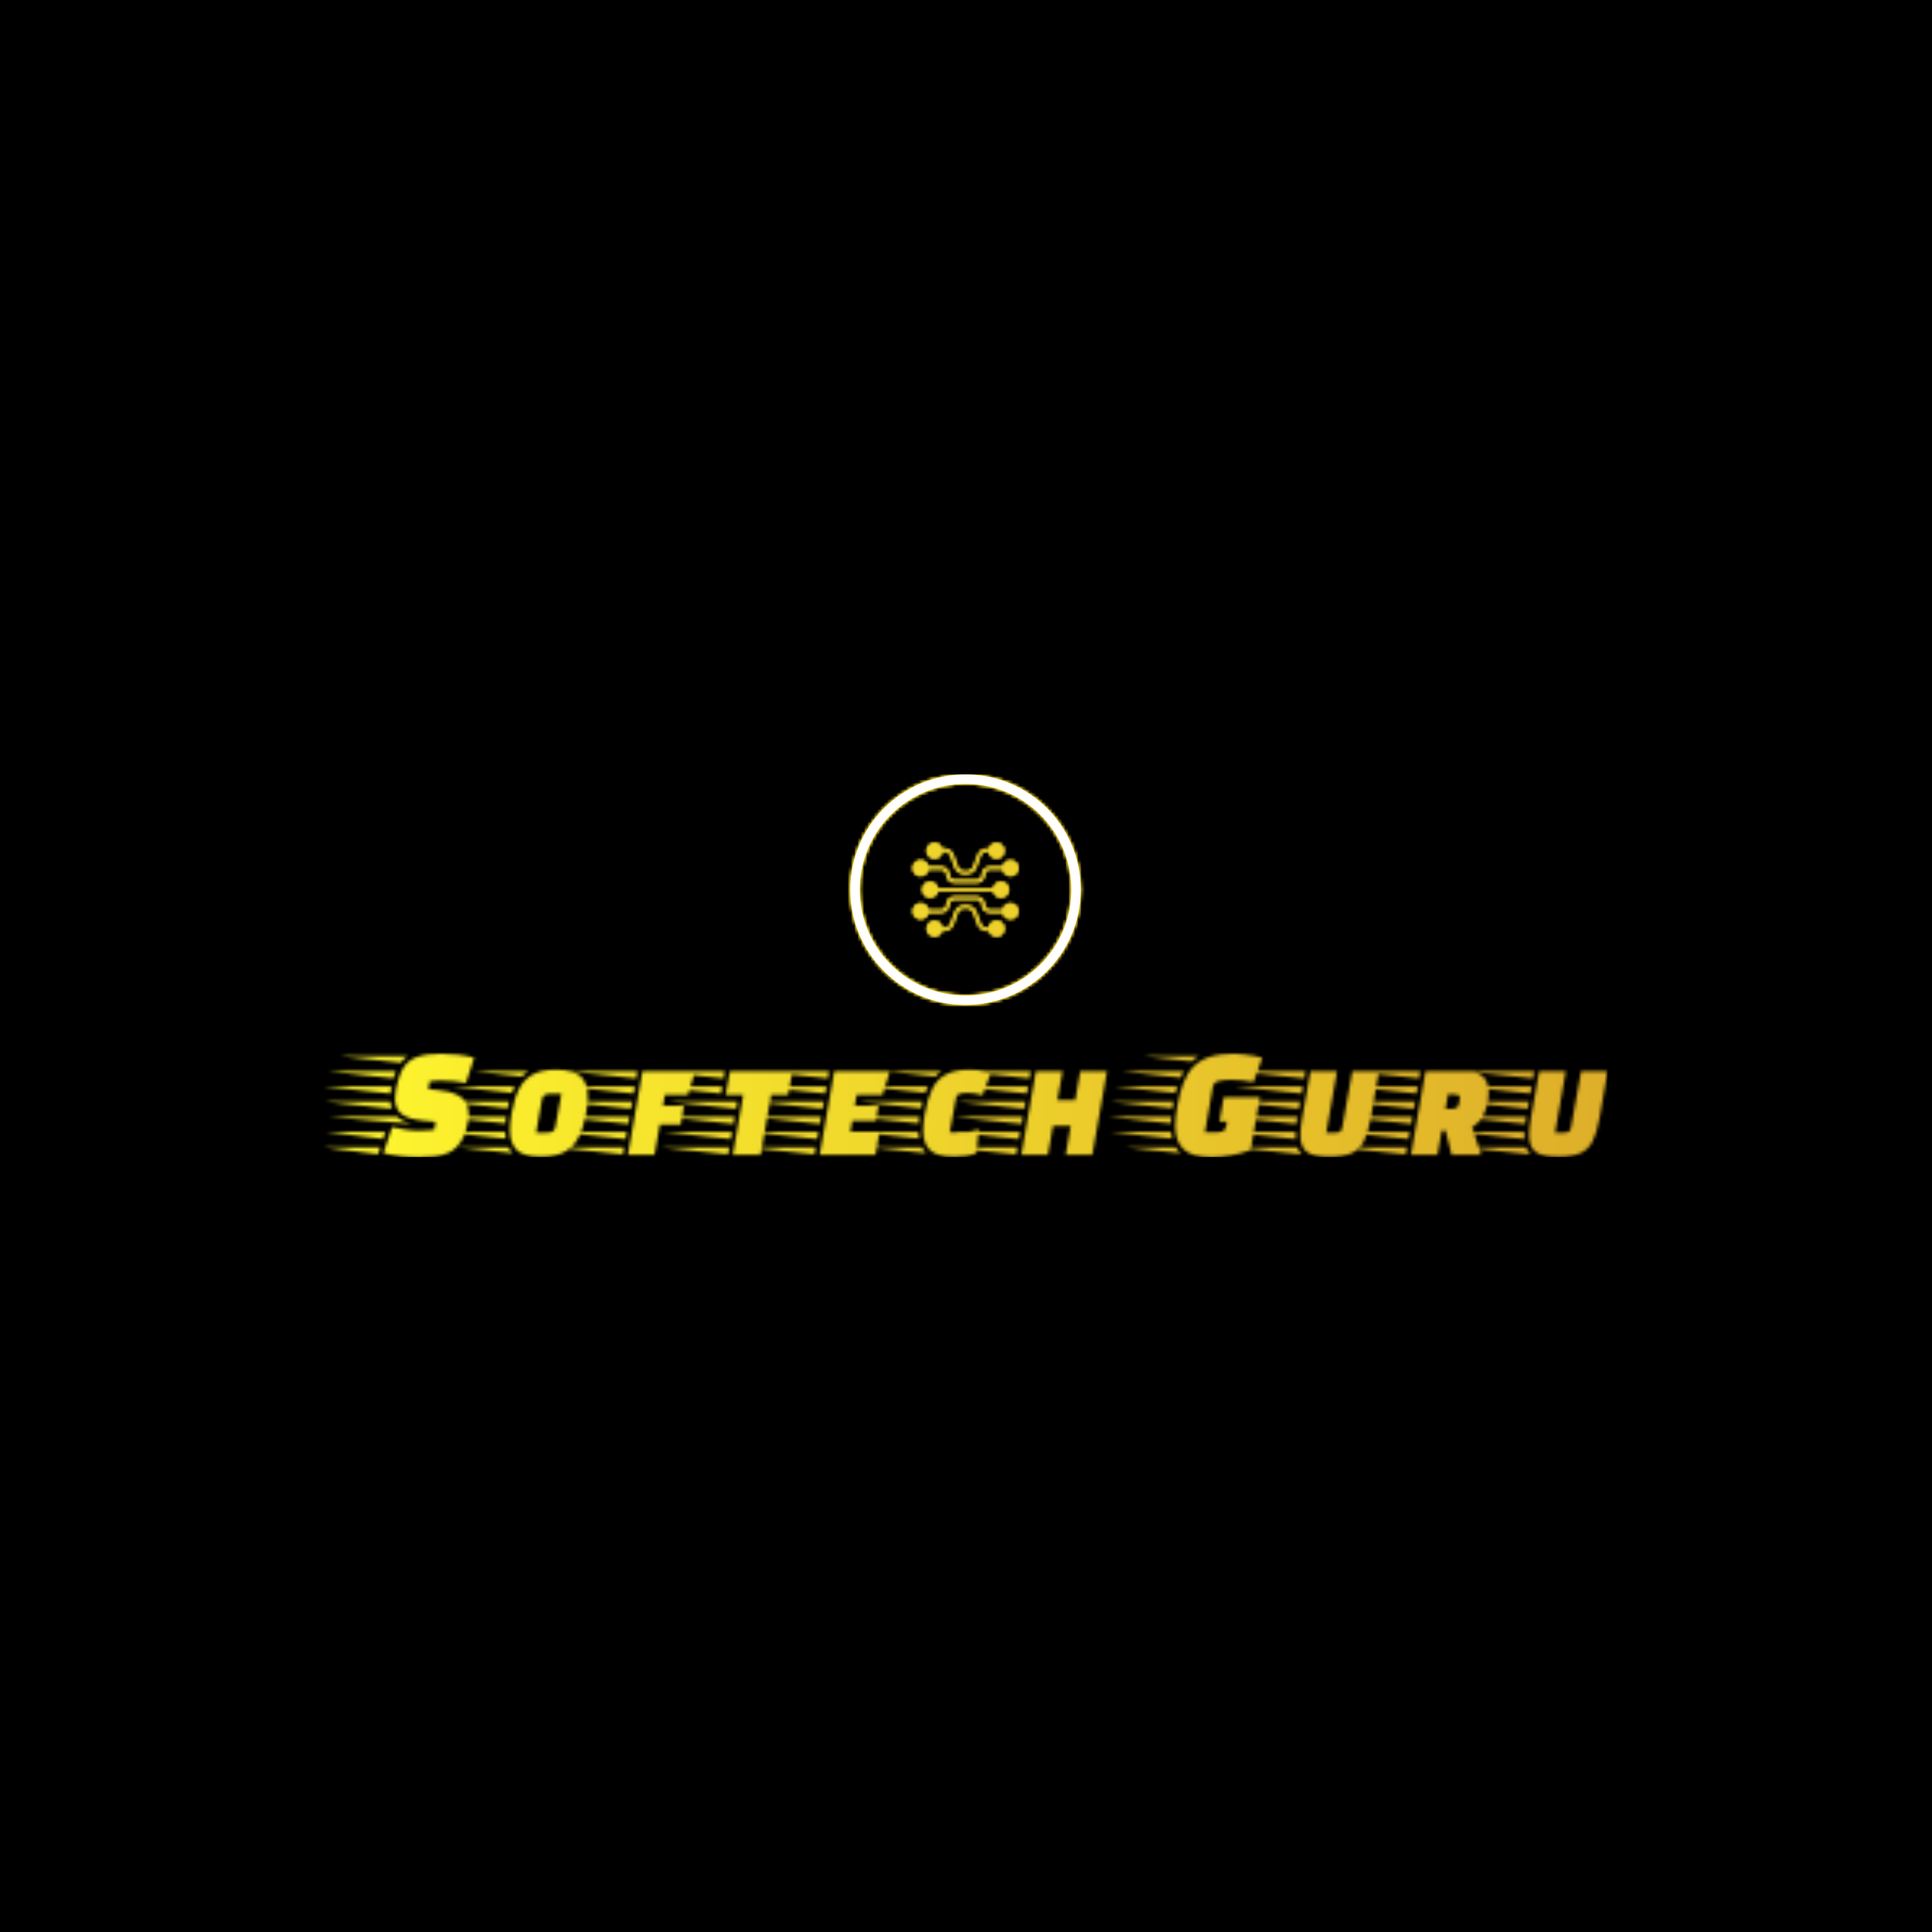 <svg xmlns="http://www.w3.org/2000/svg" version="1.1" xmlns:xlink="http://www.w3.org/1999/xlink" xmlns:svgjs="http://svgjs.dev/svgjs" width="1500" height="1500" viewBox="0 0 1500 1500"><rect width="1500" height="1500" fill="#000000"></rect><g transform="matrix(0.667,0,0,0.667,249.394,601.158)"><svg viewBox="0 0 396 118" data-background-color="#000000" preserveAspectRatio="xMidYMid meet" height="446" width="1500" xmlns="http://www.w3.org/2000/svg" xmlns:xlink="http://www.w3.org/1999/xlink"><g id="tight-bounds" transform="matrix(1,0,0,1,0.24,0.07)"><svg viewBox="0 0 395.52 117.86" height="117.86" width="395.52"><rect width="395.52" height="117.86" fill="url(#6314930d-b948-426c-bd52-e1fb77d30bec)" mask="url(#b55d5324-07a3-4def-9753-375fc4e2c2d3)" data-fill-palette-color="tertiary"></rect><g><svg viewBox="0 0 395.52 117.86" height="117.86" width="395.52"><g transform="matrix(1,0,0,1,0,85.987)"><svg viewBox="0 0 395.52 31.873" height="31.873" width="395.52"><g id="textblocktransform"><svg viewBox="0 0 395.52 31.873" height="31.873" width="395.52" id="textblock"><g><svg viewBox="0 0 395.52 31.873" height="31.873" width="395.52"><g transform="matrix(1,0,0,1,0,0)"><svg width="395.52" viewBox="-8.3 -32 406.37 32.75" height="31.873" data-palette-color="url(#f8d25b7a-f099-46dd-8aa4-e64c7ee9dade)"></svg></g></svg></g></svg></g></svg></g><g transform="matrix(1,0,0,1,162.291,0)"><svg viewBox="0 0 70.938 70.938" height="70.938" width="70.938"><g><svg></svg></g><g id="icon-0"><svg viewBox="0 0 70.938 70.938" height="70.938" width="70.938"><g><path d="M0 35.469c0-19.589 15.88-35.469 35.469-35.469 19.589 0 35.469 15.88 35.469 35.469 0 19.589-15.88 35.469-35.469 35.469-19.589 0-35.469-15.88-35.469-35.469zM35.469 68.064c18.002 0 32.595-14.593 32.595-32.595 0-18.002-14.593-32.595-32.595-32.595-18.002 0-32.595 14.593-32.595 32.595 0 18.002 14.593 32.595 32.595 32.595z" data-fill-palette-color="tertiary" fill="url(#6314930d-b948-426c-bd52-e1fb77d30bec)" stroke="transparent"></path></g><g transform="matrix(1,0,0,1,19.202,21.063)"><svg viewBox="0 0 32.534 28.812" height="28.812" width="32.534"><g><svg xmlns="http://www.w3.org/2000/svg" xmlns:xlink="http://www.w3.org/1999/xlink" version="1.1" x="0" y="0" viewBox="25.9 52.2 460.25 407.6" style="enable-background:new 0 0 512 512;" xml:space="preserve" height="28.812" width="32.534" class="icon-cg-0" data-fill-palette-color="accent" id="cg-0"></svg></g></svg></g></svg></g></svg></g><g></g></svg></g><defs></defs><mask id="037d5777-3308-47e5-b81d-ce892e467895"><g id="SvgjsG3143"><svg viewBox="0 0 395.52 117.86" height="117.86" width="395.52"><g><svg viewBox="0 0 395.52 117.86" height="117.86" width="395.52"><g transform="matrix(1,0,0,1,0,85.987)"><svg viewBox="0 0 395.52 31.873" height="31.873" width="395.52"><g id="SvgjsG3142"><svg viewBox="0 0 395.52 31.873" height="31.873" width="395.52" id="SvgjsSvg3141"><g><svg viewBox="0 0 395.52 31.873" height="31.873" width="395.52"><g transform="matrix(1,0,0,1,0,0)"><svg width="395.52" viewBox="-8.3 -32 406.37 32.75" height="31.873" data-palette-color="url(#f8d25b7a-f099-46dd-8aa4-e64c7ee9dade)"><path d="M21.9 0.75L21.9 0.75Q18.95 0.75 16.13 0.43 13.3 0.1 10.65-0.55L10.65-0.55 13.45-8.8Q15.35-8.3 17.55-7.98 19.75-7.65 21.7-7.65L21.7-7.65Q23.3-7.65 24.5-7.73 25.7-7.8 26.8-7.95L26.8-7.95 27.2-10.45 23.05-10.85Q18.15-11.35 16.25-13.08 14.35-14.8 14.35-17.8L14.35-17.8Q14.35-19.15 14.65-20.8L14.65-20.8Q15.45-25.05 16.98-27.5 18.5-29.95 21.35-30.98 24.2-32 28.9-32L28.9-32Q31.65-32 34.3-31.7 36.95-31.4 39.4-30.75L39.4-30.75 36.8-22.75Q34.85-23.1 33.1-23.3 31.35-23.5 29.2-23.5L29.2-23.5Q28.05-23.5 27.25-23.45 26.45-23.4 25.3-23.25L25.3-23.25 24.9-20.8 28.25-20.45Q31.85-20.1 33.9-19.07 35.95-18.05 36.8-16.53 37.65-15 37.65-13L37.65-13Q37.65-12.4 37.58-11.78 37.5-11.15 37.4-10.45L37.4-10.45Q36.7-6.4 35.15-4.1 33.6-1.8 31.5-0.78 29.4 0.25 26.93 0.5 24.45 0.75 21.9 0.75ZM16.15-29.2L16.15-29.2-3.15-31.25 18.35-31.25Q17.7-30.85 17.18-30.33 16.65-29.8 16.15-29.2ZM14.6-26.45L13.85-24.25-6.9-26.45 14.6-26.45ZM12.9-19.4L12.9-19.4-8.3-21.65 13.25-21.65Q13.2-21.5 13.18-21.35 13.15-21.2 13.15-21.05L13.15-21.05Q13.1-20.7 13.03-20.3 12.95-19.9 12.9-19.4ZM13.3-14.6L13.3-14.6-7.85-16.85 12.9-16.85Q12.95-16.2 13.03-15.68 13.1-15.15 13.3-14.6ZM19.9-9.8L19.9-9.8-6.55-12.05 15-12.05Q16.65-10.45 19.9-9.8ZM11.3-7.25L10.55-5.05-7.4-7.25 11.3-7.25ZM9.7-2.4L8.95-0.2-8.25-2.4 9.7-2.4ZM60.5 0.6L60.5 0.6Q55.05 0.6 52.87-1.53 50.7-3.65 50.7-7.9L50.7-7.9Q50.7-9.05 50.85-10.4 51-11.75 51.25-13.2L51.25-13.2Q52.05-17.8 53.6-20.85 55.15-23.9 57.95-25.43 60.75-26.95 65.35-26.95L65.35-26.95Q70.85-26.95 73.1-24.83 75.35-22.7 75.35-18.4L75.35-18.4Q75.35-17.3 75.2-15.98 75.05-14.65 74.8-13.2L74.8-13.2Q74-8.65 72.45-5.58 70.9-2.5 68.05-0.95 65.2 0.6 60.5 0.6ZM54.5-24.8L54.5-24.8 39.15-26.45 56.55-26.45Q55.35-25.75 54.5-24.8ZM51.35-19.65L51.35-19.65 32.45-21.65 52.2-21.65Q52-21.15 51.77-20.68 51.55-20.2 51.35-19.65ZM60.85-17.5L59-7 61.95-7Q63.25-7 64.07-7.3 64.9-7.6 65.1-8.9L65.1-8.9 67-19.35 63.95-19.35Q62.75-19.35 61.9-19.05 61.05-18.75 60.85-17.5L60.85-17.5ZM50.45-16.85L50-14.75 30.45-16.85 50.45-16.85ZM49.25-9.95L49.25-9.95 29.55-12.05 49.5-12.05Q49.45-11.5 49.37-10.98 49.3-10.45 49.25-9.95ZM49.4-5.15L49.4-5.15 29.75-7.25 49.2-7.25Q49.2-6.7 49.27-6.18 49.35-5.65 49.4-5.15ZM51.55-0.55L51.55-0.55 34.1-2.4 50.25-2.4Q50.5-1.9 50.82-1.43 51.15-0.95 51.55-0.55ZM96.45 0L88.05 0 92.65-26.45 109.3-26.45 107-18.95 99.75-18.95 99.15-15.55 105.75-15.55 104.75-9.6 98.15-9.6 96.45 0ZM91.05-26.45L90.7-24.2 69.5-26.45 91.05-26.45ZM90.25-21.65L89.85-19.4 68.65-21.65 90.25-21.65ZM89.4-16.85L89-14.6 67.8-16.85 89.4-16.85ZM88.55-12.05L88.15-9.8 66.95-12.05 88.55-12.05ZM87.7-7.25L87.3-5 66.1-7.25 87.7-7.25ZM86.85-2.4L86.45-0.15 65.25-2.4 86.85-2.4ZM130.04 0L121.24 0 124.54-18.95 118.99-18.95 120.34-26.45 140.09-26.45 138.74-18.95 133.34-18.95 130.04 0ZM118.69-26.45L118.34-24.2 97.14-26.45 118.69-26.45ZM117.89-21.65L117.49-19.4 96.29-21.65 117.89-21.65ZM122.69-16.85L122.29-14.6 101.09-16.85 122.69-16.85ZM121.84-12.05L121.44-9.8 100.24-12.05 121.84-12.05ZM120.99-7.25L120.59-5 99.39-7.25 120.99-7.25ZM120.14-2.4L119.74-0.15 98.54-2.4 120.14-2.4ZM166.39 0L148.74 0 153.34-26.45 170.94-26.45 168.59-18.95 160.44-18.95 159.84-15.55 167.34-15.55 166.49-10.75 159.04-10.75 158.44-7.35 167.69-7.35 166.39 0ZM151.69-26.45L151.34-24.2 130.14-26.45 151.69-26.45ZM150.89-21.65L150.49-19.4 129.29-21.65 150.89-21.65ZM150.04-16.85L149.64-14.6 128.44-16.85 150.04-16.85ZM149.19-12.05L148.79-9.8 127.59-12.05 149.19-12.05ZM148.34-7.25L147.94-5 126.74-7.25 148.34-7.25ZM147.49-2.4L147.09-0.15 125.89-2.4 147.49-2.4ZM191.34 0.6L191.34 0.6Q185.84 0.6 183.64-1.5 181.44-3.6 181.44-7.8L181.44-7.8Q181.44-8.95 181.61-10.33 181.79-11.7 182.04-13.2L182.04-13.2Q182.84-17.8 184.34-20.85 185.84-23.9 188.66-25.43 191.49-26.95 196.19-26.95L196.19-26.95Q197.14-26.95 198.46-26.85 199.79-26.75 200.99-26.5 202.19-26.25 202.84-25.85L202.84-25.85 200.29-18.9Q198.94-19.3 197.61-19.45 196.29-19.6 195.54-19.6L195.54-19.6Q193.79-19.6 192.91-19.28 192.04-18.95 191.84-17.9L191.84-17.9 189.89-7.2Q190.69-7 191.34-6.98 191.99-6.95 192.64-6.95L192.64-6.95Q194.24-6.95 195.96-7.25 197.69-7.55 199.09-8.05L199.09-8.05 198.29-0.55Q196.74 0.1 195.06 0.35 193.39 0.6 191.34 0.6ZM185.29-24.8L185.29-24.8 169.94-26.45 187.34-26.45Q186.14-25.75 185.29-24.8ZM182.14-19.65L182.14-19.65 163.24-21.65 182.99-21.65Q182.79-21.15 182.56-20.68 182.34-20.2 182.14-19.65ZM181.24-16.85L180.79-14.75 161.24-16.85 181.24-16.85ZM180.04-9.95L180.04-9.95 160.34-12.05 180.29-12.05Q180.24-11.5 180.16-10.98 180.09-10.45 180.04-9.95ZM180.19-5.15L180.19-5.15 160.54-7.25 179.99-7.25Q179.99-6.7 180.06-6.18 180.14-5.65 180.19-5.15ZM182.34-0.55L182.34-0.55 164.89-2.4 181.04-2.4Q181.29-1.9 181.61-1.43 181.94-0.95 182.34-0.55ZM220.94 0L212.54 0 217.14-26.45 225.59-26.45 223.94-17.3 229.59-17.3 231.19-26.45 239.64-26.45 234.99 0 226.59 0 228.14-9.15 222.54-9.15 220.94 0ZM215.49-26.45L215.14-24.2 193.94-26.45 215.49-26.45ZM214.69-21.65L214.29-19.4 193.09-21.65 214.69-21.65ZM213.84-16.85L213.44-14.6 192.24-16.85 213.84-16.85ZM212.99-12.05L212.59-9.8 191.39-12.05 212.99-12.05ZM212.14-7.25L211.74-5 190.54-7.25 212.14-7.25ZM211.29-2.4L210.89-0.15 189.69-2.4 211.29-2.4ZM272.98 0.75L272.98 0.75Q266.48 0.75 263.86-1.78 261.23-4.3 261.23-9.25L261.23-9.25Q261.23-10.65 261.43-12.23 261.63-13.8 261.93-15.6L261.93-15.6Q262.63-19.65 263.81-22.73 264.98-25.8 266.98-27.88 268.98-29.95 272.11-30.98 275.23-32 279.83-32L279.83-32Q281.08-32 282.83-31.8 284.58-31.6 286.23-31.33 287.88-31.05 288.78-30.7L288.78-30.7 286.03-23.05Q284.23-23.4 282.28-23.58 280.33-23.75 279.03-23.75L279.03-23.75Q276.23-23.75 274.78-23.3 273.33-22.85 273.08-21.25L273.08-21.25 270.63-7.1 273.78-7.1Q275.23-7.1 276.18-7.43 277.13-7.75 277.38-9.2L277.38-9.2 277.63-10.55 275.23-10.55 276.58-18.2 288.03-18.2 285.08-1.5Q281.93-0.35 278.71 0.2 275.48 0.75 272.98 0.75ZM266.43-29.6L266.43-29.6 251.13-31.25 268.68-31.25Q268.08-30.9 267.53-30.5 266.98-30.1 266.43-29.6ZM262.93-24.45L262.93-24.45 244.23-26.45 263.93-26.45Q263.68-25.95 263.43-25.48 263.18-25 262.93-24.45ZM261.88-21.65L261.28-19.6 241.88-21.65 261.88-21.65ZM260.33-14.75L260.33-14.75 240.68-16.85 260.68-16.85 260.53-15.85Q260.48-15.55 260.43-15.28 260.38-15 260.33-14.75ZM259.83-9.95L259.83-9.95 240.13-12.05 259.98-12.05Q259.83-10.95 259.83-9.95ZM260.23-5.15L260.23-5.15 240.78-7.25 259.88-7.25Q259.98-6.7 260.06-6.18 260.13-5.65 260.23-5.15ZM262.88-0.55L262.88-0.55 245.58-2.4 261.38-2.4Q262.03-1.25 262.88-0.55ZM310.08 0.6L310.08 0.6Q304.93 0.6 302.88-0.93 300.83-2.45 300.83-6.25L300.83-6.25Q300.83-7.4 300.98-8.7 301.13-10 301.38-11.55L301.38-11.55 304.03-26.45 312.43-26.45 309.03-7 311.53-7Q312.78-7 313.35-7.3 313.93-7.6 314.13-8.9L314.13-8.9 317.28-26.45 325.68-26.45 323.08-11.55Q322.28-7 320.93-4.33 319.58-1.65 317.03-0.53 314.48 0.6 310.08 0.6ZM302.43-26.45L302.08-24.2 280.88-26.45 302.43-26.45ZM301.63-21.65L301.23-19.4 280.03-21.65 301.63-21.65ZM300.78-16.85L300.38-14.6 279.18-16.85 300.78-16.85ZM299.93-12.05L299.53-9.8 278.33-12.05 299.93-12.05ZM299.38-5L299.38-5 278.18-7.25 299.33-7.25 299.33-6.25Q299.33-5.9 299.33-5.6 299.33-5.3 299.38-5ZM301.28-0.15L301.28-0.15 280.08-2.4 299.83-2.4Q300.38-1 301.28-0.15ZM344.23 0L335.83 0 340.43-26.45 353.13-26.45Q355.93-26.45 357.5-25.6 359.08-24.75 359.75-23.25 360.43-21.75 360.43-19.85L360.43-19.85Q360.43-18.35 360-16.2 359.58-14.05 358.45-12.03 357.33-10 355.18-8.8L355.18-8.8 358.03 0 348.68 0 346.78-7.7 345.58-7.7 344.23 0ZM338.78-26.45L338.43-24.2 317.23-26.45 338.78-26.45ZM337.98-21.65L337.58-19.4 316.38-21.65 337.98-21.65ZM347.58-19.15L346.78-14.55 348.38-14.55Q349.38-14.55 350.1-14.83 350.83-15.1 350.98-16.05L350.98-16.05 351.28-17.8Q351.28-17.9 351.3-17.98 351.33-18.05 351.33-18.1L351.33-18.1Q351.33-18.8 350.6-18.98 349.88-19.15 348.68-19.15L348.68-19.15 347.58-19.15ZM337.13-16.85L336.73-14.6 315.53-16.85 337.13-16.85ZM336.28-12.05L335.88-9.8 314.68-12.05 336.28-12.05ZM335.43-7.25L335.03-5 313.83-7.25 335.43-7.25ZM334.58-2.4L334.18-0.15 312.98-2.4 334.58-2.4ZM382.47 0.6L382.47 0.6Q377.32 0.6 375.27-0.93 373.22-2.45 373.22-6.25L373.22-6.25Q373.22-7.4 373.37-8.7 373.52-10 373.77-11.55L373.77-11.55 376.42-26.45 384.82-26.45 381.42-7 383.92-7Q385.17-7 385.75-7.3 386.32-7.6 386.52-8.9L386.52-8.9 389.67-26.45 398.07-26.45 395.47-11.55Q394.67-7 393.32-4.33 391.97-1.65 389.42-0.53 386.87 0.6 382.47 0.6ZM374.82-26.45L374.47-24.2 353.27-26.45 374.82-26.45ZM374.02-21.65L373.62-19.4 352.42-21.65 374.02-21.65ZM373.17-16.85L372.77-14.6 351.57-16.85 373.17-16.85ZM372.32-12.05L371.92-9.8 350.72-12.05 372.32-12.05ZM371.77-5L371.77-5 350.57-7.25 371.72-7.25 371.72-6.25Q371.72-5.9 371.72-5.6 371.72-5.3 371.77-5ZM373.67-0.15L373.67-0.15 352.47-2.4 372.22-2.4Q372.77-1 373.67-0.15Z" opacity="1" transform="matrix(1,0,0,1,0,0)" fill="white" class="wordmark-text-0" id="SvgjsPath3140"></path></svg></g></svg></g></svg></g></svg></g><g transform="matrix(1,0,0,1,162.291,0)"><svg viewBox="0 0 70.938 70.938" height="70.938" width="70.938"><g><svg></svg></g><g id="SvgjsG3139"><svg viewBox="0 0 70.938 70.938" height="70.938" width="70.938"><g><path d="M0 35.469c0-19.589 15.88-35.469 35.469-35.469 19.589 0 35.469 15.88 35.469 35.469 0 19.589-15.88 35.469-35.469 35.469-19.589 0-35.469-15.88-35.469-35.469zM35.469 68.064c18.002 0 32.595-14.593 32.595-32.595 0-18.002-14.593-32.595-32.595-32.595-18.002 0-32.595 14.593-32.595 32.595 0 18.002 14.593 32.595 32.595 32.595z" fill="black" stroke="transparent"></path></g><g transform="matrix(1,0,0,1,19.202,21.063)"><svg viewBox="0 0 32.534 28.812" height="28.812" width="32.534"><g><svg xmlns="http://www.w3.org/2000/svg" xmlns:xlink="http://www.w3.org/1999/xlink" version="1.1" x="0" y="0" viewBox="25.9 52.2 460.25 407.6" style="enable-background:new 0 0 512 512;" xml:space="preserve" height="28.812" width="32.534" class="icon-cg-0" data-fill-palette-color="accent" id="SvgjsSvg3138"><g fill="black"><path d="M376.8 262c2.9 16.3 17.1 28.2 33.7 28.2 18.9 0 34.3-15.3 34.3-34.2 0-18.9-15.3-34.3-34.2-34.3-16.6 0-30.8 11.9-33.7 28.2H135.4c-2.9-16.3-17.1-28.2-33.7-28.2-18.9 0-34.2 15.3-34.2 34.2 0 18.9 15.3 34.2 34.2 34.2 9.1 0 17.8-3.6 24.2-10h0c5-4.9 8.3-11.3 9.5-18.2H376.8z" fill="black"></path><path d="M476.1 325.7c-13.4-13.4-35.1-13.4-48.5 0 0 0 0 0 0 0h0c-5 5-8.3 11.4-9.5 18.3h-56.2c-12.6-0.1-22.8-10.4-22.8-23 0-19.2-15.5-34.9-34.8-35h-96.6c-19.2 0.1-34.8 15.8-34.8 35 0 12.6-10.2 22.9-22.8 23H94c-1.2-6.9-4.5-13.3-9.5-18.3-13.4-13.3-35-13.2-48.3 0.1-13.3 13.4-13.2 35 0.1 48.3 13.3 13.2 34.8 13.2 48.1 0 5-4.9 8.3-11.2 9.5-18.1h56.2c19.2-0.1 34.8-15.8 34.8-35 0-12.6 10.2-22.9 22.8-23h96.6c12.6 0.1 22.8 10.4 22.8 23 0 19.2 15.5 34.9 34.8 35h56.2c1.2 6.9 4.5 13.2 9.5 18.1 13.4 13.4 35.1 13.4 48.5 0C489.4 360.8 489.5 339.1 476.1 325.7z" fill="black"></path><path d="M391.6 391.3c-9.1 0-17.9 3.6-24.3 10.1-5.8 5.8-9.3 13.5-9.9 21.6h-8.1c-12.7-0.1-23.9-8-28.3-19.9l-18.7-50.5c-6.2-16.5-21.9-27.5-39.6-27.6h-13c-17.6 0-33.4 11-39.6 27.5l-18.7 50.6c-4.4 11.9-15.7 19.8-28.3 19.9h-8.1c-1.5-18.7-17.9-32.6-36.6-31.1-18.7 1.5-32.6 17.9-31.1 36.6s17.9 32.6 36.6 31.1c8-0.6 15.5-4.1 21.2-9.8 4.1-4.2 7.1-9.3 8.7-14.8h9.2c17.7-0.1 33.4-11.1 39.6-27.7l18.7-50.5c4.4-11.8 15.7-19.7 28.3-19.7h13c12.6 0 23.9 7.8 28.3 19.7l18.7 50.6c6.2 16.6 21.9 27.6 39.6 27.7h9.2c1.8 5.5 4.7 10.6 8.6 14.8v-0.1c7 6.5 15.1 10 24.3 10 18.9 0.1 34.3-15.2 34.3-34.1C425.7 406.7 410.5 391.4 391.6 391.3z" fill="black"></path><path d="M84.4 186.4c0 0 0.1-0.1 0.1-0.1 5-5 8.3-11.4 9.5-18.3h56.2c12.6 0.1 22.8 10.4 22.8 23 0 19.2 15.5 34.9 34.8 35h96.6c19.2-0.1 34.8-15.8 34.8-35 0-12.6 10.2-22.9 22.8-23h56.2c1.2 6.9 4.5 13.3 9.5 18.3 13.4 13.4 35.1 13.4 48.4 0 13.4-13.4 13.4-35.1 0-48.4-13.4-13.4-35-13.4-48.4 0l0 0c-5 4.9-8.3 11.2-9.5 18.1h-56.2c-19.2 0.1-34.8 15.8-34.8 35 0 12.6-10.2 22.9-22.8 23h-96.6c-12.6-0.1-22.8-10.4-22.8-23 0-19.2-15.5-34.9-34.8-35H94c-1.2-6.9-4.5-13.2-9.5-18.1-13.4-13.4-35.1-13.5-48.5-0.1-13.4 13.4-13.5 35.1-0.1 48.5C49.3 199.7 71 199.8 84.4 186.4z" fill="black"></path><path d="M144.9 110.6c5.8-5.8 9.3-13.4 9.9-21.6h8.1c12.7 0.1 23.9 8 28.3 19.9l18.7 50.5c6.2 16.5 21.9 27.5 39.6 27.6h13c17.6 0 33.4-11 39.6-27.5l18.7-50.6c4.4-11.9 15.7-19.8 28.3-19.9h8.1c1.5 18.7 17.9 32.6 36.6 31.1s32.6-17.9 31.1-36.6-17.9-32.6-36.6-31.1c-8 0.6-15.5 4.1-21.2 9.8-4.1 4.2-7.1 9.3-8.7 14.8h-9.2c-17.7 0.1-33.4 11.1-39.6 27.7l-18.7 50.5c-4.4 11.8-15.7 19.7-28.3 19.7h-13c-12.6 0-23.9-7.8-28.3-19.7l-18.7-50.6c-6.2-16.6-21.9-27.6-39.6-27.7h-9.2c-1.8-5.5-4.7-10.6-8.6-14.8v0.1c-7-6.5-15.1-10-24.3-10-9.1 0-17.9 3.6-24.3 10.1-13.3 13.4-13.3 35 0.1 48.4C110 124 131.6 124 144.9 110.6z" fill="black"></path></g></svg></g></svg></g></svg></g></svg></g><g></g></svg></g><defs><mask></mask></defs></svg><rect width="395.52" height="117.86" fill="black" stroke="none" visibility="hidden"></rect></g></mask><linearGradient x1="0" x2="1" y1="0.5" y2="0.5" id="f8d25b7a-f099-46dd-8aa4-e64c7ee9dade"><stop stop-color="#fff72e" offset="0"></stop><stop stop-color="#deae29" offset="1"></stop></linearGradient><rect width="395.52" height="117.86" fill="url(#f8d25b7a-f099-46dd-8aa4-e64c7ee9dade)" mask="url(#037d5777-3308-47e5-b81d-ce892e467895)" data-fill-palette-color="primary"></rect><mask id="899fd3f8-552e-4163-a512-2a4e6e406d68"><g id="SvgjsG3166"><svg viewBox="0 0 395.52 117.86" height="117.86" width="395.52"><g><svg viewBox="0 0 395.52 117.86" height="117.86" width="395.52"><g transform="matrix(1,0,0,1,0,85.987)"><svg viewBox="0 0 395.52 31.873" height="31.873" width="395.52"><g id="SvgjsG3165"><svg viewBox="0 0 395.52 31.873" height="31.873" width="395.52" id="SvgjsSvg3164"><g><svg viewBox="0 0 395.52 31.873" height="31.873" width="395.52"><g transform="matrix(1,0,0,1,0,0)"><svg width="395.52" viewBox="-8.3 -32 406.37 32.75" height="31.873" data-palette-color="url(#f8d25b7a-f099-46dd-8aa4-e64c7ee9dade)"></svg></g></svg></g></svg></g></svg></g><g transform="matrix(1,0,0,1,162.291,0)"><svg viewBox="0 0 70.938 70.938" height="70.938" width="70.938"><g><svg></svg></g><g id="SvgjsG3163"><svg viewBox="0 0 70.938 70.938" height="70.938" width="70.938"><g><path d="M0 35.469c0-19.589 15.88-35.469 35.469-35.469 19.589 0 35.469 15.88 35.469 35.469 0 19.589-15.88 35.469-35.469 35.469-19.589 0-35.469-15.88-35.469-35.469zM35.469 68.064c18.002 0 32.595-14.593 32.595-32.595 0-18.002-14.593-32.595-32.595-32.595-18.002 0-32.595 14.593-32.595 32.595 0 18.002 14.593 32.595 32.595 32.595z" fill="black" stroke="transparent"></path></g><g transform="matrix(1,0,0,1,19.202,21.063)"><svg viewBox="0 0 32.534 28.812" height="28.812" width="32.534"><g><svg xmlns="http://www.w3.org/2000/svg" xmlns:xlink="http://www.w3.org/1999/xlink" version="1.1" x="0" y="0" viewBox="25.9 52.2 460.25 407.6" style="enable-background:new 0 0 512 512;" xml:space="preserve" height="28.812" width="32.534" class="icon-cg-0" data-fill-palette-color="accent" id="SvgjsSvg3162"><g fill="white"><path d="M376.8 262c2.9 16.3 17.1 28.2 33.7 28.2 18.9 0 34.3-15.3 34.3-34.2 0-18.9-15.3-34.3-34.2-34.3-16.6 0-30.8 11.9-33.7 28.2H135.4c-2.9-16.3-17.1-28.2-33.7-28.2-18.9 0-34.2 15.3-34.2 34.2 0 18.9 15.3 34.2 34.2 34.2 9.1 0 17.8-3.6 24.2-10h0c5-4.9 8.3-11.3 9.5-18.2H376.8z" fill="white"></path><path d="M476.1 325.7c-13.4-13.4-35.1-13.4-48.5 0 0 0 0 0 0 0h0c-5 5-8.3 11.4-9.5 18.3h-56.2c-12.6-0.1-22.8-10.4-22.8-23 0-19.2-15.5-34.9-34.8-35h-96.6c-19.2 0.1-34.8 15.8-34.8 35 0 12.6-10.2 22.9-22.8 23H94c-1.2-6.9-4.5-13.3-9.5-18.3-13.4-13.3-35-13.2-48.3 0.1-13.3 13.4-13.2 35 0.1 48.3 13.3 13.2 34.8 13.2 48.1 0 5-4.9 8.3-11.2 9.5-18.1h56.2c19.2-0.1 34.8-15.8 34.8-35 0-12.6 10.2-22.9 22.8-23h96.6c12.6 0.1 22.8 10.4 22.8 23 0 19.2 15.5 34.9 34.8 35h56.2c1.2 6.9 4.5 13.2 9.5 18.1 13.4 13.4 35.1 13.4 48.5 0C489.4 360.8 489.5 339.1 476.1 325.7z" fill="white"></path><path d="M391.6 391.3c-9.1 0-17.9 3.6-24.3 10.1-5.8 5.8-9.3 13.5-9.9 21.6h-8.1c-12.7-0.1-23.9-8-28.3-19.9l-18.7-50.5c-6.2-16.5-21.9-27.5-39.6-27.6h-13c-17.6 0-33.4 11-39.6 27.5l-18.7 50.6c-4.4 11.9-15.7 19.8-28.3 19.9h-8.1c-1.5-18.7-17.9-32.6-36.6-31.1-18.7 1.5-32.6 17.9-31.1 36.6s17.9 32.6 36.6 31.1c8-0.6 15.5-4.1 21.2-9.8 4.1-4.2 7.1-9.3 8.7-14.8h9.2c17.7-0.1 33.4-11.1 39.6-27.7l18.7-50.5c4.4-11.8 15.7-19.7 28.3-19.7h13c12.6 0 23.9 7.8 28.3 19.7l18.7 50.6c6.2 16.6 21.9 27.6 39.6 27.7h9.2c1.8 5.5 4.7 10.6 8.6 14.8v-0.1c7 6.5 15.1 10 24.3 10 18.9 0.1 34.3-15.2 34.3-34.1C425.7 406.7 410.5 391.4 391.6 391.3z" fill="white"></path><path d="M84.4 186.4c0 0 0.1-0.1 0.1-0.1 5-5 8.3-11.4 9.5-18.3h56.2c12.6 0.1 22.8 10.4 22.8 23 0 19.2 15.5 34.9 34.8 35h96.6c19.2-0.1 34.8-15.8 34.8-35 0-12.6 10.2-22.9 22.8-23h56.2c1.2 6.9 4.5 13.3 9.5 18.3 13.4 13.4 35.1 13.4 48.4 0 13.4-13.4 13.4-35.1 0-48.4-13.4-13.4-35-13.4-48.4 0l0 0c-5 4.9-8.3 11.2-9.5 18.1h-56.2c-19.2 0.1-34.8 15.8-34.8 35 0 12.6-10.2 22.9-22.8 23h-96.6c-12.6-0.1-22.8-10.4-22.8-23 0-19.2-15.5-34.9-34.8-35H94c-1.2-6.9-4.5-13.2-9.5-18.1-13.4-13.4-35.1-13.5-48.5-0.1-13.4 13.4-13.5 35.1-0.1 48.5C49.3 199.7 71 199.8 84.4 186.4z" fill="white"></path><path d="M144.9 110.6c5.8-5.8 9.3-13.4 9.9-21.6h8.1c12.7 0.1 23.9 8 28.3 19.9l18.7 50.5c6.2 16.5 21.9 27.5 39.6 27.6h13c17.6 0 33.4-11 39.6-27.5l18.7-50.6c4.4-11.9 15.7-19.8 28.3-19.9h8.1c1.5 18.7 17.9 32.6 36.6 31.1s32.6-17.9 31.1-36.6-17.9-32.6-36.6-31.1c-8 0.6-15.5 4.1-21.2 9.8-4.1 4.2-7.1 9.3-8.7 14.8h-9.2c-17.7 0.1-33.4 11.1-39.6 27.7l-18.7 50.5c-4.4 11.8-15.7 19.7-28.3 19.7h-13c-12.6 0-23.9-7.8-28.3-19.7l-18.7-50.6c-6.2-16.6-21.9-27.6-39.6-27.7h-9.2c-1.8-5.5-4.7-10.6-8.6-14.8v0.1c-7-6.5-15.1-10-24.3-10-9.1 0-17.9 3.6-24.3 10.1-13.3 13.4-13.3 35 0.1 48.4C110 124 131.6 124 144.9 110.6z" fill="white"></path></g></svg></g></svg></g></svg></g></svg></g><g></g></svg></g><defs><mask></mask></defs><mask><g id="SvgjsG3161"><svg viewBox="0 0 395.52 117.86" height="117.86" width="395.52"><g><svg viewBox="0 0 395.52 117.86" height="117.86" width="395.52"><g transform="matrix(1,0,0,1,0,85.987)"><svg viewBox="0 0 395.52 31.873" height="31.873" width="395.52"><g id="SvgjsG3160"><svg viewBox="0 0 395.52 31.873" height="31.873" width="395.52" id="SvgjsSvg3159"><g><svg viewBox="0 0 395.52 31.873" height="31.873" width="395.52"><g transform="matrix(1,0,0,1,0,0)"><svg width="395.52" viewBox="-8.3 -32 406.37 32.75" height="31.873" data-palette-color="url(#f8d25b7a-f099-46dd-8aa4-e64c7ee9dade)"><path d="M21.9 0.75L21.9 0.75Q18.95 0.75 16.13 0.43 13.3 0.1 10.65-0.55L10.65-0.55 13.45-8.8Q15.35-8.3 17.55-7.98 19.75-7.65 21.7-7.65L21.7-7.65Q23.3-7.65 24.5-7.73 25.7-7.8 26.8-7.95L26.8-7.95 27.2-10.45 23.05-10.85Q18.15-11.35 16.25-13.08 14.35-14.8 14.35-17.8L14.35-17.8Q14.35-19.15 14.65-20.8L14.65-20.8Q15.45-25.05 16.98-27.5 18.5-29.95 21.35-30.98 24.2-32 28.9-32L28.9-32Q31.65-32 34.3-31.7 36.95-31.4 39.4-30.75L39.4-30.75 36.8-22.75Q34.85-23.1 33.1-23.3 31.35-23.5 29.2-23.5L29.2-23.5Q28.05-23.5 27.25-23.45 26.45-23.4 25.3-23.25L25.3-23.25 24.9-20.8 28.25-20.45Q31.85-20.1 33.9-19.07 35.95-18.05 36.8-16.53 37.65-15 37.65-13L37.65-13Q37.65-12.4 37.58-11.78 37.5-11.15 37.4-10.45L37.4-10.45Q36.7-6.4 35.15-4.1 33.6-1.8 31.5-0.78 29.4 0.25 26.93 0.5 24.45 0.75 21.9 0.75ZM16.15-29.2L16.15-29.2-3.15-31.25 18.35-31.25Q17.7-30.85 17.18-30.33 16.65-29.8 16.15-29.2ZM14.6-26.45L13.85-24.25-6.9-26.45 14.6-26.45ZM12.9-19.4L12.9-19.4-8.3-21.65 13.25-21.65Q13.2-21.5 13.18-21.35 13.15-21.2 13.15-21.05L13.15-21.05Q13.1-20.7 13.03-20.3 12.95-19.9 12.9-19.4ZM13.3-14.6L13.3-14.6-7.85-16.85 12.9-16.85Q12.95-16.2 13.03-15.68 13.1-15.15 13.3-14.6ZM19.9-9.8L19.9-9.8-6.55-12.05 15-12.05Q16.65-10.45 19.9-9.8ZM11.3-7.25L10.55-5.05-7.4-7.25 11.3-7.25ZM9.7-2.4L8.95-0.2-8.25-2.4 9.7-2.4ZM60.5 0.6L60.5 0.6Q55.05 0.6 52.87-1.53 50.7-3.65 50.7-7.9L50.7-7.9Q50.7-9.05 50.85-10.4 51-11.75 51.25-13.2L51.25-13.2Q52.05-17.8 53.6-20.85 55.15-23.9 57.95-25.43 60.75-26.95 65.35-26.95L65.35-26.95Q70.85-26.95 73.1-24.83 75.35-22.7 75.35-18.4L75.35-18.4Q75.35-17.3 75.2-15.98 75.05-14.65 74.8-13.2L74.8-13.2Q74-8.65 72.45-5.58 70.9-2.5 68.05-0.95 65.2 0.6 60.5 0.6ZM54.5-24.8L54.5-24.8 39.15-26.45 56.55-26.45Q55.35-25.75 54.5-24.8ZM51.35-19.65L51.35-19.65 32.45-21.65 52.2-21.65Q52-21.15 51.77-20.68 51.55-20.2 51.35-19.65ZM60.85-17.5L59-7 61.95-7Q63.25-7 64.07-7.3 64.9-7.6 65.1-8.9L65.1-8.9 67-19.35 63.95-19.35Q62.75-19.35 61.9-19.05 61.05-18.75 60.85-17.5L60.85-17.5ZM50.45-16.85L50-14.75 30.45-16.85 50.45-16.85ZM49.25-9.95L49.25-9.95 29.55-12.05 49.5-12.05Q49.45-11.5 49.37-10.98 49.3-10.45 49.25-9.95ZM49.4-5.15L49.4-5.15 29.75-7.25 49.2-7.25Q49.2-6.7 49.27-6.18 49.35-5.65 49.4-5.15ZM51.55-0.55L51.55-0.55 34.1-2.4 50.25-2.4Q50.5-1.9 50.82-1.43 51.15-0.95 51.55-0.55ZM96.45 0L88.05 0 92.65-26.45 109.3-26.45 107-18.95 99.75-18.95 99.15-15.55 105.75-15.55 104.75-9.6 98.15-9.6 96.45 0ZM91.05-26.45L90.7-24.2 69.5-26.45 91.05-26.45ZM90.25-21.65L89.85-19.4 68.65-21.65 90.25-21.65ZM89.4-16.85L89-14.6 67.8-16.85 89.4-16.85ZM88.55-12.05L88.15-9.8 66.95-12.05 88.55-12.05ZM87.7-7.25L87.3-5 66.1-7.25 87.7-7.25ZM86.85-2.4L86.45-0.15 65.25-2.4 86.85-2.4ZM130.04 0L121.24 0 124.54-18.95 118.99-18.95 120.34-26.45 140.09-26.45 138.74-18.95 133.34-18.95 130.04 0ZM118.69-26.45L118.34-24.2 97.14-26.45 118.69-26.45ZM117.89-21.65L117.49-19.4 96.29-21.65 117.89-21.65ZM122.69-16.85L122.29-14.6 101.09-16.85 122.69-16.85ZM121.84-12.05L121.44-9.8 100.24-12.05 121.84-12.05ZM120.99-7.25L120.59-5 99.39-7.25 120.99-7.25ZM120.14-2.4L119.74-0.15 98.54-2.4 120.14-2.4ZM166.39 0L148.74 0 153.34-26.45 170.94-26.45 168.59-18.95 160.44-18.95 159.84-15.55 167.34-15.55 166.49-10.75 159.04-10.75 158.44-7.35 167.69-7.35 166.39 0ZM151.69-26.45L151.34-24.2 130.14-26.45 151.69-26.45ZM150.89-21.65L150.49-19.4 129.29-21.65 150.89-21.65ZM150.04-16.85L149.64-14.6 128.44-16.85 150.04-16.85ZM149.19-12.05L148.79-9.8 127.59-12.05 149.19-12.05ZM148.34-7.25L147.94-5 126.74-7.25 148.34-7.25ZM147.49-2.4L147.09-0.15 125.89-2.4 147.49-2.4ZM191.34 0.6L191.34 0.6Q185.84 0.6 183.64-1.5 181.44-3.6 181.44-7.8L181.44-7.8Q181.44-8.95 181.61-10.33 181.79-11.7 182.04-13.2L182.04-13.2Q182.84-17.8 184.34-20.85 185.84-23.9 188.66-25.43 191.49-26.95 196.19-26.95L196.19-26.95Q197.14-26.95 198.46-26.85 199.79-26.75 200.99-26.5 202.19-26.25 202.84-25.85L202.84-25.85 200.29-18.9Q198.94-19.3 197.61-19.45 196.29-19.6 195.54-19.6L195.54-19.6Q193.79-19.6 192.91-19.28 192.04-18.95 191.84-17.9L191.84-17.9 189.89-7.2Q190.69-7 191.34-6.98 191.99-6.95 192.64-6.95L192.64-6.95Q194.24-6.95 195.96-7.25 197.69-7.55 199.09-8.05L199.09-8.05 198.29-0.55Q196.74 0.1 195.06 0.35 193.39 0.6 191.34 0.6ZM185.29-24.8L185.29-24.8 169.94-26.45 187.34-26.45Q186.14-25.75 185.29-24.8ZM182.14-19.65L182.14-19.65 163.24-21.65 182.99-21.65Q182.79-21.15 182.56-20.68 182.34-20.2 182.14-19.65ZM181.24-16.85L180.79-14.75 161.24-16.85 181.24-16.85ZM180.04-9.95L180.04-9.95 160.34-12.05 180.29-12.05Q180.24-11.5 180.16-10.98 180.09-10.45 180.04-9.95ZM180.19-5.15L180.19-5.15 160.54-7.25 179.99-7.25Q179.99-6.7 180.06-6.18 180.14-5.65 180.19-5.15ZM182.34-0.55L182.34-0.55 164.89-2.4 181.04-2.4Q181.29-1.9 181.61-1.43 181.94-0.95 182.34-0.55ZM220.94 0L212.54 0 217.14-26.45 225.59-26.45 223.94-17.3 229.59-17.3 231.19-26.45 239.64-26.45 234.99 0 226.59 0 228.14-9.15 222.54-9.15 220.94 0ZM215.49-26.45L215.14-24.2 193.94-26.45 215.49-26.45ZM214.69-21.65L214.29-19.4 193.09-21.65 214.69-21.65ZM213.84-16.85L213.44-14.6 192.24-16.85 213.84-16.85ZM212.99-12.05L212.59-9.8 191.39-12.05 212.99-12.05ZM212.14-7.25L211.74-5 190.54-7.25 212.14-7.25ZM211.29-2.4L210.89-0.15 189.69-2.4 211.29-2.4ZM272.98 0.75L272.98 0.75Q266.48 0.75 263.86-1.78 261.23-4.3 261.23-9.25L261.23-9.25Q261.23-10.65 261.43-12.23 261.63-13.8 261.93-15.6L261.93-15.6Q262.63-19.65 263.81-22.73 264.98-25.8 266.98-27.88 268.98-29.95 272.11-30.98 275.23-32 279.83-32L279.83-32Q281.08-32 282.83-31.8 284.58-31.6 286.23-31.33 287.88-31.05 288.78-30.7L288.78-30.7 286.03-23.05Q284.23-23.4 282.28-23.58 280.33-23.75 279.03-23.75L279.03-23.75Q276.23-23.75 274.78-23.3 273.33-22.85 273.08-21.25L273.08-21.25 270.63-7.1 273.78-7.1Q275.23-7.1 276.18-7.43 277.13-7.75 277.38-9.2L277.38-9.2 277.63-10.55 275.23-10.55 276.58-18.2 288.03-18.2 285.08-1.5Q281.93-0.35 278.71 0.2 275.48 0.75 272.98 0.75ZM266.43-29.6L266.43-29.6 251.13-31.25 268.68-31.25Q268.08-30.9 267.53-30.5 266.98-30.1 266.43-29.6ZM262.93-24.45L262.93-24.45 244.23-26.45 263.93-26.45Q263.68-25.95 263.43-25.48 263.18-25 262.93-24.45ZM261.88-21.65L261.28-19.6 241.88-21.65 261.88-21.65ZM260.33-14.75L260.33-14.75 240.68-16.85 260.68-16.85 260.53-15.85Q260.48-15.55 260.43-15.28 260.38-15 260.33-14.75ZM259.83-9.95L259.83-9.95 240.13-12.05 259.98-12.05Q259.83-10.95 259.83-9.95ZM260.23-5.15L260.23-5.15 240.78-7.25 259.88-7.25Q259.98-6.7 260.06-6.18 260.13-5.65 260.23-5.15ZM262.88-0.55L262.88-0.55 245.58-2.4 261.38-2.4Q262.03-1.25 262.88-0.55ZM310.08 0.6L310.08 0.6Q304.93 0.6 302.88-0.93 300.83-2.45 300.83-6.25L300.83-6.25Q300.83-7.4 300.98-8.7 301.13-10 301.38-11.55L301.38-11.55 304.03-26.45 312.43-26.45 309.03-7 311.53-7Q312.78-7 313.35-7.3 313.93-7.6 314.13-8.9L314.13-8.9 317.28-26.45 325.68-26.45 323.08-11.55Q322.28-7 320.93-4.33 319.58-1.65 317.03-0.53 314.48 0.6 310.08 0.6ZM302.43-26.45L302.08-24.2 280.88-26.45 302.43-26.45ZM301.63-21.65L301.23-19.4 280.03-21.65 301.63-21.65ZM300.78-16.85L300.38-14.6 279.18-16.85 300.78-16.85ZM299.93-12.05L299.53-9.8 278.33-12.05 299.93-12.05ZM299.38-5L299.38-5 278.18-7.25 299.33-7.25 299.33-6.25Q299.33-5.9 299.33-5.6 299.33-5.3 299.38-5ZM301.28-0.15L301.28-0.15 280.08-2.4 299.83-2.4Q300.38-1 301.28-0.15ZM344.23 0L335.83 0 340.43-26.45 353.13-26.45Q355.93-26.45 357.5-25.6 359.08-24.75 359.75-23.25 360.43-21.75 360.43-19.85L360.43-19.85Q360.43-18.35 360-16.2 359.58-14.05 358.45-12.03 357.33-10 355.18-8.8L355.18-8.8 358.03 0 348.68 0 346.78-7.7 345.58-7.7 344.23 0ZM338.78-26.45L338.43-24.2 317.23-26.45 338.78-26.45ZM337.98-21.65L337.58-19.4 316.38-21.65 337.98-21.65ZM347.58-19.15L346.78-14.55 348.38-14.55Q349.38-14.55 350.1-14.83 350.83-15.1 350.98-16.05L350.98-16.05 351.28-17.8Q351.28-17.9 351.3-17.98 351.33-18.05 351.33-18.1L351.33-18.1Q351.33-18.8 350.6-18.98 349.88-19.15 348.68-19.15L348.68-19.15 347.58-19.15ZM337.13-16.85L336.73-14.6 315.53-16.85 337.13-16.85ZM336.28-12.05L335.88-9.8 314.68-12.05 336.28-12.05ZM335.43-7.25L335.03-5 313.83-7.25 335.43-7.25ZM334.58-2.4L334.18-0.15 312.98-2.4 334.58-2.4ZM382.47 0.6L382.47 0.6Q377.32 0.6 375.27-0.93 373.22-2.45 373.22-6.25L373.22-6.25Q373.22-7.4 373.37-8.7 373.52-10 373.77-11.55L373.77-11.55 376.42-26.45 384.82-26.45 381.42-7 383.92-7Q385.17-7 385.75-7.3 386.32-7.6 386.52-8.9L386.52-8.9 389.67-26.45 398.07-26.45 395.47-11.55Q394.67-7 393.32-4.33 391.97-1.65 389.42-0.53 386.87 0.6 382.47 0.6ZM374.82-26.45L374.47-24.2 353.27-26.45 374.82-26.45ZM374.02-21.65L373.62-19.4 352.42-21.65 374.02-21.65ZM373.17-16.85L372.77-14.6 351.57-16.85 373.17-16.85ZM372.32-12.05L371.92-9.8 350.72-12.05 372.32-12.05ZM371.77-5L371.77-5 350.57-7.25 371.72-7.25 371.72-6.25Q371.72-5.9 371.72-5.6 371.72-5.3 371.77-5ZM373.67-0.15L373.67-0.15 352.47-2.4 372.22-2.4Q372.77-1 373.67-0.15Z" opacity="1" transform="matrix(1,0,0,1,0,0)" fill="black" class="wordmark-text-0" id="SvgjsPath3158"></path></svg></g></svg></g></svg></g></svg></g><g transform="matrix(1,0,0,1,162.291,0)"><svg viewBox="0 0 70.938 70.938" height="70.938" width="70.938"><g><svg></svg></g><g id="SvgjsG3157"><svg viewBox="0 0 70.938 70.938" height="70.938" width="70.938"><g><path d="M0 35.469c0-19.589 15.88-35.469 35.469-35.469 19.589 0 35.469 15.88 35.469 35.469 0 19.589-15.88 35.469-35.469 35.469-19.589 0-35.469-15.88-35.469-35.469zM35.469 68.064c18.002 0 32.595-14.593 32.595-32.595 0-18.002-14.593-32.595-32.595-32.595-18.002 0-32.595 14.593-32.595 32.595 0 18.002 14.593 32.595 32.595 32.595z" fill="black" stroke="transparent"></path></g><g transform="matrix(1,0,0,1,19.202,21.063)"><svg viewBox="0 0 32.534 28.812" height="28.812" width="32.534"><g><svg xmlns="http://www.w3.org/2000/svg" xmlns:xlink="http://www.w3.org/1999/xlink" version="1.1" x="0" y="0" viewBox="25.9 52.2 460.25 407.6" style="enable-background:new 0 0 512 512;" xml:space="preserve" height="28.812" width="32.534" class="icon-cg-0" data-fill-palette-color="accent" id="SvgjsSvg3156"><g fill="black"><path d="M376.8 262c2.9 16.3 17.1 28.2 33.7 28.2 18.9 0 34.3-15.3 34.3-34.2 0-18.9-15.3-34.3-34.2-34.3-16.6 0-30.8 11.9-33.7 28.2H135.4c-2.9-16.3-17.1-28.2-33.7-28.2-18.9 0-34.2 15.3-34.2 34.2 0 18.9 15.3 34.2 34.2 34.2 9.1 0 17.8-3.6 24.2-10h0c5-4.9 8.3-11.3 9.5-18.2H376.8z" fill="black"></path><path d="M476.1 325.7c-13.4-13.4-35.1-13.4-48.5 0 0 0 0 0 0 0h0c-5 5-8.3 11.4-9.5 18.3h-56.2c-12.6-0.1-22.8-10.4-22.8-23 0-19.2-15.5-34.9-34.8-35h-96.6c-19.2 0.1-34.8 15.8-34.8 35 0 12.6-10.2 22.9-22.8 23H94c-1.2-6.9-4.5-13.3-9.5-18.3-13.4-13.3-35-13.2-48.3 0.1-13.3 13.4-13.2 35 0.1 48.3 13.3 13.2 34.8 13.2 48.1 0 5-4.9 8.3-11.2 9.5-18.1h56.2c19.2-0.1 34.8-15.8 34.8-35 0-12.6 10.2-22.9 22.8-23h96.6c12.6 0.1 22.8 10.4 22.8 23 0 19.2 15.5 34.9 34.8 35h56.2c1.2 6.9 4.5 13.2 9.5 18.1 13.4 13.4 35.1 13.4 48.5 0C489.4 360.8 489.5 339.1 476.1 325.7z" fill="black"></path><path d="M391.6 391.3c-9.1 0-17.9 3.6-24.3 10.1-5.8 5.8-9.3 13.5-9.9 21.6h-8.1c-12.7-0.1-23.9-8-28.3-19.9l-18.7-50.5c-6.2-16.5-21.9-27.5-39.6-27.6h-13c-17.6 0-33.4 11-39.6 27.5l-18.7 50.6c-4.4 11.9-15.7 19.8-28.3 19.9h-8.1c-1.5-18.7-17.9-32.6-36.6-31.1-18.7 1.5-32.6 17.9-31.1 36.6s17.9 32.6 36.6 31.1c8-0.6 15.5-4.1 21.2-9.8 4.1-4.2 7.1-9.3 8.7-14.8h9.2c17.7-0.1 33.4-11.1 39.6-27.7l18.7-50.5c4.4-11.8 15.7-19.7 28.3-19.7h13c12.6 0 23.9 7.8 28.3 19.7l18.7 50.6c6.2 16.6 21.9 27.6 39.6 27.7h9.2c1.8 5.5 4.7 10.6 8.6 14.8v-0.1c7 6.5 15.1 10 24.3 10 18.9 0.1 34.3-15.2 34.3-34.1C425.7 406.7 410.5 391.4 391.6 391.3z" fill="black"></path><path d="M84.4 186.4c0 0 0.1-0.1 0.1-0.1 5-5 8.3-11.4 9.5-18.3h56.2c12.6 0.1 22.8 10.4 22.8 23 0 19.2 15.5 34.9 34.8 35h96.6c19.2-0.1 34.8-15.8 34.8-35 0-12.6 10.2-22.9 22.8-23h56.2c1.2 6.9 4.5 13.3 9.5 18.3 13.4 13.4 35.1 13.4 48.4 0 13.4-13.4 13.4-35.1 0-48.4-13.4-13.4-35-13.4-48.4 0l0 0c-5 4.9-8.3 11.2-9.5 18.1h-56.2c-19.2 0.1-34.8 15.8-34.8 35 0 12.6-10.2 22.9-22.8 23h-96.6c-12.6-0.1-22.8-10.4-22.8-23 0-19.2-15.5-34.9-34.8-35H94c-1.2-6.9-4.5-13.2-9.5-18.1-13.4-13.4-35.1-13.5-48.5-0.1-13.4 13.4-13.5 35.1-0.1 48.5C49.3 199.7 71 199.8 84.4 186.4z" fill="black"></path><path d="M144.9 110.6c5.8-5.8 9.3-13.4 9.9-21.6h8.1c12.7 0.1 23.9 8 28.3 19.9l18.7 50.5c6.2 16.5 21.9 27.5 39.6 27.6h13c17.6 0 33.4-11 39.6-27.5l18.7-50.6c4.4-11.9 15.7-19.8 28.3-19.9h8.1c1.5 18.7 17.9 32.6 36.6 31.1s32.6-17.9 31.1-36.6-17.9-32.6-36.6-31.1c-8 0.6-15.5 4.1-21.2 9.8-4.1 4.2-7.1 9.3-8.7 14.8h-9.2c-17.7 0.1-33.4 11.1-39.6 27.7l-18.7 50.5c-4.4 11.8-15.7 19.7-28.3 19.7h-13c-12.6 0-23.9-7.8-28.3-19.7l-18.7-50.6c-6.2-16.6-21.9-27.6-39.6-27.7h-9.2c-1.8-5.5-4.7-10.6-8.6-14.8v0.1c-7-6.5-15.1-10-24.3-10-9.1 0-17.9 3.6-24.3 10.1-13.3 13.4-13.3 35 0.1 48.4C110 124 131.6 124 144.9 110.6z" fill="black"></path></g></svg></g></svg></g></svg></g></svg></g><g></g></svg></g><defs><mask></mask></defs></svg><rect width="395.52" height="117.86" fill="black" stroke="none" visibility="hidden"></rect></g></mask></svg><rect width="395.52" height="117.86" fill="black" stroke="none" visibility="hidden"></rect></g></mask><linearGradient x1="0" x2="1" y1="0.5" y2="0.5" id="d17bdd06-5be5-4e98-b3a9-e01bda66774a"><stop stop-color="#fff72e" offset="0"></stop><stop stop-color="#deae29" offset="1"></stop></linearGradient><rect width="395.52" height="117.86" fill="url(#d17bdd06-5be5-4e98-b3a9-e01bda66774a)" mask="url(#899fd3f8-552e-4163-a512-2a4e6e406d68)" data-fill-palette-color="accent"></rect><mask id="b55d5324-07a3-4def-9753-375fc4e2c2d3"><g id="SvgjsG3188"><svg viewBox="0 0 395.52 117.86" height="117.86" width="395.52"><g><svg viewBox="0 0 395.52 117.86" height="117.86" width="395.52"><g transform="matrix(1,0,0,1,0,85.987)"><svg viewBox="0 0 395.52 31.873" height="31.873" width="395.52"><g id="SvgjsG3187"><svg viewBox="0 0 395.52 31.873" height="31.873" width="395.52" id="SvgjsSvg3186"><g><svg viewBox="0 0 395.52 31.873" height="31.873" width="395.52"><g transform="matrix(1,0,0,1,0,0)"><svg width="395.52" viewBox="-8.3 -32 406.37 32.75" height="31.873" data-palette-color="url(#f8d25b7a-f099-46dd-8aa4-e64c7ee9dade)"></svg></g></svg></g></svg></g></svg></g><g transform="matrix(1,0,0,1,162.291,0)"><svg viewBox="0 0 70.938 70.938" height="70.938" width="70.938"><g><svg></svg></g><g id="SvgjsG3185"><svg viewBox="0 0 70.938 70.938" height="70.938" width="70.938"><g><path d="M0 35.469c0-19.589 15.88-35.469 35.469-35.469 19.589 0 35.469 15.88 35.469 35.469 0 19.589-15.88 35.469-35.469 35.469-19.589 0-35.469-15.88-35.469-35.469zM35.469 68.064c18.002 0 32.595-14.593 32.595-32.595 0-18.002-14.593-32.595-32.595-32.595-18.002 0-32.595 14.593-32.595 32.595 0 18.002 14.593 32.595 32.595 32.595z" fill="white" stroke="transparent"></path></g><g transform="matrix(1,0,0,1,19.202,21.063)"><svg viewBox="0 0 32.534 28.812" height="28.812" width="32.534"><g><svg xmlns="http://www.w3.org/2000/svg" xmlns:xlink="http://www.w3.org/1999/xlink" version="1.1" x="0" y="0" viewBox="25.9 52.2 460.25 407.6" style="enable-background:new 0 0 512 512;" xml:space="preserve" height="28.812" width="32.534" class="icon-cg-0" data-fill-palette-color="accent" id="SvgjsSvg3184"></svg></g></svg></g></svg></g></svg></g><g></g></svg></g><defs><mask></mask></defs><mask><g id="SvgjsG3183"><svg viewBox="0 0 395.52 117.86" height="117.86" width="395.52"><g><svg viewBox="0 0 395.52 117.86" height="117.86" width="395.52"><g transform="matrix(1,0,0,1,0,85.987)"><svg viewBox="0 0 395.52 31.873" height="31.873" width="395.52"><g id="SvgjsG3182"><svg viewBox="0 0 395.52 31.873" height="31.873" width="395.52" id="SvgjsSvg3181"><g><svg viewBox="0 0 395.52 31.873" height="31.873" width="395.52"><g transform="matrix(1,0,0,1,0,0)"><svg width="395.52" viewBox="-8.3 -32 406.37 32.75" height="31.873" data-palette-color="url(#f8d25b7a-f099-46dd-8aa4-e64c7ee9dade)"><path d="M21.9 0.75L21.9 0.75Q18.95 0.75 16.13 0.43 13.3 0.1 10.65-0.55L10.65-0.55 13.45-8.8Q15.35-8.3 17.55-7.98 19.75-7.65 21.7-7.65L21.7-7.65Q23.3-7.65 24.5-7.73 25.7-7.8 26.8-7.95L26.8-7.95 27.2-10.45 23.05-10.85Q18.15-11.35 16.25-13.08 14.35-14.8 14.35-17.8L14.35-17.8Q14.35-19.15 14.65-20.8L14.65-20.8Q15.45-25.05 16.98-27.5 18.5-29.95 21.35-30.98 24.2-32 28.9-32L28.9-32Q31.65-32 34.3-31.7 36.95-31.4 39.4-30.75L39.4-30.75 36.8-22.75Q34.85-23.1 33.1-23.3 31.35-23.5 29.2-23.5L29.2-23.5Q28.05-23.5 27.25-23.45 26.45-23.4 25.3-23.25L25.3-23.25 24.9-20.8 28.25-20.45Q31.85-20.1 33.9-19.07 35.95-18.05 36.8-16.53 37.65-15 37.65-13L37.65-13Q37.65-12.4 37.58-11.78 37.5-11.15 37.4-10.45L37.4-10.45Q36.7-6.4 35.15-4.1 33.6-1.8 31.5-0.78 29.4 0.25 26.93 0.5 24.45 0.75 21.9 0.75ZM16.15-29.2L16.15-29.2-3.15-31.25 18.35-31.25Q17.7-30.85 17.18-30.33 16.65-29.8 16.15-29.2ZM14.6-26.45L13.85-24.25-6.9-26.45 14.6-26.45ZM12.9-19.4L12.9-19.4-8.3-21.65 13.25-21.65Q13.2-21.5 13.18-21.35 13.15-21.2 13.15-21.05L13.15-21.05Q13.1-20.7 13.03-20.3 12.95-19.9 12.9-19.4ZM13.3-14.6L13.3-14.6-7.85-16.85 12.9-16.85Q12.95-16.2 13.03-15.68 13.1-15.15 13.3-14.6ZM19.9-9.8L19.9-9.8-6.55-12.05 15-12.05Q16.65-10.45 19.9-9.8ZM11.3-7.25L10.55-5.05-7.4-7.25 11.3-7.25ZM9.7-2.4L8.95-0.2-8.25-2.4 9.7-2.4ZM60.5 0.6L60.5 0.6Q55.05 0.6 52.87-1.53 50.7-3.65 50.7-7.9L50.7-7.9Q50.7-9.05 50.85-10.4 51-11.75 51.25-13.2L51.25-13.2Q52.05-17.8 53.6-20.85 55.15-23.9 57.95-25.43 60.75-26.95 65.35-26.95L65.35-26.95Q70.85-26.95 73.1-24.83 75.35-22.7 75.35-18.4L75.35-18.4Q75.35-17.3 75.2-15.98 75.05-14.65 74.8-13.2L74.8-13.2Q74-8.65 72.45-5.58 70.9-2.5 68.05-0.95 65.2 0.6 60.5 0.6ZM54.5-24.8L54.5-24.8 39.15-26.45 56.55-26.45Q55.35-25.75 54.5-24.8ZM51.35-19.65L51.35-19.65 32.45-21.65 52.2-21.65Q52-21.15 51.77-20.68 51.55-20.2 51.35-19.65ZM60.85-17.5L59-7 61.95-7Q63.25-7 64.07-7.3 64.9-7.6 65.1-8.9L65.1-8.9 67-19.35 63.95-19.35Q62.75-19.35 61.9-19.05 61.05-18.75 60.85-17.5L60.85-17.5ZM50.45-16.85L50-14.75 30.45-16.85 50.45-16.85ZM49.25-9.95L49.25-9.95 29.55-12.05 49.5-12.05Q49.45-11.5 49.37-10.98 49.3-10.45 49.25-9.95ZM49.4-5.15L49.4-5.15 29.75-7.25 49.2-7.25Q49.2-6.7 49.27-6.18 49.35-5.65 49.4-5.15ZM51.55-0.55L51.55-0.55 34.1-2.4 50.25-2.4Q50.5-1.9 50.82-1.43 51.15-0.95 51.55-0.55ZM96.45 0L88.05 0 92.65-26.45 109.3-26.45 107-18.95 99.75-18.95 99.15-15.55 105.75-15.55 104.75-9.6 98.15-9.6 96.45 0ZM91.05-26.45L90.7-24.2 69.5-26.45 91.05-26.45ZM90.25-21.65L89.85-19.4 68.65-21.65 90.25-21.65ZM89.4-16.85L89-14.6 67.8-16.85 89.4-16.85ZM88.55-12.05L88.15-9.8 66.95-12.05 88.55-12.05ZM87.7-7.25L87.3-5 66.1-7.25 87.7-7.25ZM86.85-2.4L86.45-0.15 65.25-2.4 86.85-2.4ZM130.04 0L121.24 0 124.54-18.95 118.99-18.95 120.34-26.45 140.09-26.45 138.74-18.95 133.34-18.95 130.04 0ZM118.69-26.45L118.34-24.2 97.14-26.45 118.69-26.45ZM117.89-21.65L117.49-19.4 96.29-21.65 117.89-21.65ZM122.69-16.85L122.29-14.6 101.09-16.85 122.69-16.85ZM121.84-12.05L121.44-9.8 100.24-12.05 121.84-12.05ZM120.99-7.25L120.59-5 99.39-7.25 120.99-7.25ZM120.14-2.4L119.74-0.15 98.54-2.4 120.14-2.4ZM166.39 0L148.74 0 153.34-26.45 170.94-26.45 168.59-18.95 160.44-18.95 159.84-15.55 167.34-15.55 166.49-10.75 159.04-10.75 158.44-7.35 167.69-7.35 166.39 0ZM151.69-26.45L151.34-24.2 130.14-26.45 151.69-26.45ZM150.89-21.65L150.49-19.4 129.29-21.65 150.89-21.65ZM150.04-16.85L149.64-14.6 128.44-16.85 150.04-16.85ZM149.19-12.05L148.79-9.8 127.59-12.05 149.19-12.05ZM148.34-7.25L147.94-5 126.74-7.25 148.34-7.25ZM147.49-2.4L147.09-0.15 125.89-2.4 147.49-2.4ZM191.34 0.6L191.34 0.6Q185.84 0.6 183.64-1.5 181.44-3.6 181.44-7.8L181.44-7.8Q181.44-8.95 181.61-10.33 181.79-11.7 182.04-13.2L182.04-13.2Q182.84-17.8 184.34-20.85 185.84-23.9 188.66-25.43 191.49-26.95 196.19-26.95L196.19-26.95Q197.14-26.95 198.46-26.85 199.79-26.75 200.99-26.5 202.19-26.25 202.84-25.85L202.84-25.85 200.29-18.9Q198.94-19.3 197.61-19.45 196.29-19.6 195.54-19.6L195.54-19.6Q193.79-19.6 192.91-19.28 192.04-18.95 191.84-17.9L191.84-17.9 189.89-7.2Q190.69-7 191.34-6.98 191.99-6.95 192.64-6.95L192.64-6.95Q194.24-6.95 195.96-7.25 197.69-7.55 199.09-8.05L199.09-8.05 198.29-0.55Q196.74 0.1 195.06 0.35 193.39 0.6 191.34 0.6ZM185.29-24.8L185.29-24.8 169.94-26.45 187.34-26.45Q186.14-25.75 185.29-24.8ZM182.14-19.65L182.14-19.65 163.24-21.65 182.99-21.65Q182.79-21.15 182.56-20.68 182.34-20.2 182.14-19.65ZM181.24-16.85L180.79-14.75 161.24-16.85 181.24-16.85ZM180.04-9.95L180.04-9.95 160.34-12.05 180.29-12.05Q180.24-11.5 180.16-10.98 180.09-10.45 180.04-9.95ZM180.19-5.15L180.19-5.15 160.54-7.25 179.99-7.25Q179.99-6.7 180.06-6.18 180.14-5.65 180.19-5.15ZM182.34-0.55L182.34-0.55 164.89-2.4 181.04-2.4Q181.29-1.9 181.61-1.43 181.94-0.95 182.34-0.55ZM220.94 0L212.54 0 217.14-26.45 225.59-26.45 223.94-17.3 229.59-17.3 231.19-26.45 239.64-26.45 234.99 0 226.59 0 228.14-9.15 222.54-9.15 220.94 0ZM215.49-26.45L215.14-24.2 193.94-26.45 215.49-26.45ZM214.69-21.65L214.29-19.4 193.09-21.65 214.69-21.65ZM213.84-16.85L213.44-14.6 192.24-16.85 213.84-16.85ZM212.99-12.05L212.59-9.8 191.39-12.05 212.99-12.05ZM212.14-7.25L211.74-5 190.54-7.25 212.14-7.25ZM211.29-2.4L210.89-0.15 189.69-2.4 211.29-2.4ZM272.98 0.75L272.98 0.75Q266.48 0.75 263.86-1.78 261.23-4.3 261.23-9.25L261.23-9.25Q261.23-10.65 261.43-12.23 261.63-13.8 261.93-15.6L261.93-15.6Q262.63-19.65 263.81-22.73 264.98-25.8 266.98-27.88 268.98-29.95 272.11-30.98 275.23-32 279.83-32L279.83-32Q281.08-32 282.83-31.8 284.58-31.6 286.23-31.33 287.88-31.05 288.78-30.7L288.78-30.7 286.03-23.05Q284.23-23.4 282.28-23.58 280.33-23.75 279.03-23.75L279.03-23.75Q276.23-23.75 274.78-23.3 273.33-22.85 273.08-21.25L273.08-21.25 270.63-7.1 273.78-7.1Q275.23-7.1 276.18-7.43 277.13-7.75 277.38-9.2L277.38-9.2 277.63-10.55 275.23-10.55 276.58-18.2 288.03-18.2 285.08-1.5Q281.93-0.35 278.71 0.2 275.48 0.75 272.98 0.75ZM266.43-29.6L266.43-29.6 251.13-31.25 268.68-31.25Q268.08-30.9 267.53-30.5 266.98-30.1 266.43-29.6ZM262.93-24.45L262.93-24.45 244.23-26.45 263.93-26.45Q263.68-25.95 263.43-25.48 263.18-25 262.93-24.45ZM261.88-21.65L261.28-19.6 241.88-21.65 261.88-21.65ZM260.33-14.75L260.33-14.75 240.68-16.85 260.68-16.85 260.53-15.85Q260.48-15.55 260.43-15.28 260.38-15 260.33-14.75ZM259.83-9.95L259.83-9.95 240.13-12.05 259.98-12.05Q259.83-10.95 259.83-9.95ZM260.23-5.15L260.23-5.15 240.78-7.25 259.88-7.25Q259.98-6.7 260.06-6.18 260.13-5.65 260.23-5.15ZM262.88-0.55L262.88-0.55 245.58-2.4 261.38-2.4Q262.03-1.25 262.88-0.55ZM310.08 0.6L310.08 0.6Q304.93 0.6 302.88-0.93 300.83-2.45 300.83-6.25L300.83-6.25Q300.83-7.4 300.98-8.7 301.13-10 301.38-11.55L301.38-11.55 304.03-26.45 312.43-26.45 309.03-7 311.53-7Q312.78-7 313.35-7.3 313.93-7.6 314.13-8.9L314.13-8.9 317.28-26.45 325.68-26.45 323.08-11.55Q322.28-7 320.93-4.33 319.58-1.65 317.03-0.53 314.48 0.6 310.08 0.6ZM302.43-26.45L302.08-24.2 280.88-26.45 302.43-26.45ZM301.63-21.65L301.23-19.4 280.03-21.65 301.63-21.65ZM300.78-16.85L300.38-14.6 279.18-16.85 300.78-16.85ZM299.93-12.05L299.53-9.8 278.33-12.05 299.93-12.05ZM299.38-5L299.38-5 278.18-7.25 299.33-7.25 299.33-6.25Q299.33-5.9 299.33-5.6 299.33-5.3 299.38-5ZM301.28-0.15L301.28-0.15 280.08-2.4 299.83-2.4Q300.38-1 301.28-0.15ZM344.23 0L335.83 0 340.43-26.45 353.13-26.45Q355.93-26.45 357.5-25.6 359.08-24.75 359.75-23.25 360.43-21.75 360.43-19.85L360.43-19.85Q360.43-18.35 360-16.2 359.58-14.05 358.45-12.03 357.33-10 355.18-8.8L355.18-8.8 358.03 0 348.68 0 346.78-7.7 345.58-7.7 344.23 0ZM338.78-26.45L338.43-24.2 317.23-26.45 338.78-26.45ZM337.98-21.65L337.58-19.4 316.38-21.65 337.98-21.65ZM347.58-19.15L346.78-14.55 348.38-14.55Q349.38-14.55 350.1-14.83 350.83-15.1 350.98-16.05L350.98-16.05 351.28-17.8Q351.28-17.9 351.3-17.98 351.33-18.05 351.33-18.1L351.33-18.1Q351.33-18.8 350.6-18.98 349.88-19.15 348.68-19.15L348.68-19.15 347.58-19.15ZM337.13-16.85L336.73-14.6 315.53-16.85 337.13-16.85ZM336.28-12.05L335.88-9.8 314.68-12.05 336.28-12.05ZM335.43-7.25L335.03-5 313.83-7.25 335.43-7.25ZM334.58-2.4L334.18-0.15 312.98-2.4 334.58-2.4ZM382.47 0.6L382.47 0.6Q377.32 0.6 375.27-0.93 373.22-2.45 373.22-6.25L373.22-6.25Q373.22-7.4 373.37-8.7 373.52-10 373.77-11.55L373.77-11.55 376.42-26.45 384.82-26.45 381.42-7 383.92-7Q385.17-7 385.75-7.3 386.32-7.6 386.52-8.9L386.52-8.9 389.67-26.45 398.07-26.45 395.47-11.55Q394.67-7 393.32-4.33 391.97-1.65 389.42-0.53 386.87 0.6 382.47 0.6ZM374.82-26.45L374.47-24.2 353.27-26.45 374.82-26.45ZM374.02-21.65L373.62-19.4 352.42-21.65 374.02-21.65ZM373.17-16.85L372.77-14.6 351.57-16.85 373.17-16.85ZM372.32-12.05L371.92-9.8 350.72-12.05 372.32-12.05ZM371.77-5L371.77-5 350.57-7.25 371.72-7.25 371.72-6.25Q371.72-5.9 371.72-5.6 371.72-5.3 371.77-5ZM373.67-0.15L373.67-0.15 352.47-2.4 372.22-2.4Q372.77-1 373.67-0.15Z" opacity="1" transform="matrix(1,0,0,1,0,0)" fill="black" class="wordmark-text-0" id="SvgjsPath3180"></path></svg></g></svg></g></svg></g></svg></g><g transform="matrix(1,0,0,1,162.291,0)"><svg viewBox="0 0 70.938 70.938" height="70.938" width="70.938"><g><svg></svg></g><g id="SvgjsG3179"><svg viewBox="0 0 70.938 70.938" height="70.938" width="70.938"><g><path d="M0 35.469c0-19.589 15.88-35.469 35.469-35.469 19.589 0 35.469 15.88 35.469 35.469 0 19.589-15.88 35.469-35.469 35.469-19.589 0-35.469-15.88-35.469-35.469zM35.469 68.064c18.002 0 32.595-14.593 32.595-32.595 0-18.002-14.593-32.595-32.595-32.595-18.002 0-32.595 14.593-32.595 32.595 0 18.002 14.593 32.595 32.595 32.595z" fill="black" stroke="transparent"></path></g><g transform="matrix(1,0,0,1,19.202,21.063)"><svg viewBox="0 0 32.534 28.812" height="28.812" width="32.534"><g><svg xmlns="http://www.w3.org/2000/svg" xmlns:xlink="http://www.w3.org/1999/xlink" version="1.1" x="0" y="0" viewBox="25.9 52.2 460.25 407.6" style="enable-background:new 0 0 512 512;" xml:space="preserve" height="28.812" width="32.534" class="icon-cg-0" data-fill-palette-color="accent" id="SvgjsSvg3178"><g fill="black"><path d="M376.8 262c2.9 16.3 17.1 28.2 33.7 28.2 18.9 0 34.3-15.3 34.3-34.2 0-18.9-15.3-34.3-34.2-34.3-16.6 0-30.8 11.9-33.7 28.2H135.4c-2.9-16.3-17.1-28.2-33.7-28.2-18.9 0-34.2 15.3-34.2 34.2 0 18.9 15.3 34.2 34.2 34.2 9.1 0 17.8-3.6 24.2-10h0c5-4.9 8.3-11.3 9.5-18.2H376.8z" fill="black"></path><path d="M476.1 325.7c-13.4-13.4-35.1-13.4-48.5 0 0 0 0 0 0 0h0c-5 5-8.3 11.4-9.5 18.3h-56.2c-12.6-0.1-22.8-10.4-22.8-23 0-19.2-15.5-34.9-34.8-35h-96.6c-19.2 0.1-34.8 15.8-34.8 35 0 12.6-10.2 22.9-22.8 23H94c-1.2-6.9-4.5-13.3-9.5-18.3-13.4-13.3-35-13.2-48.3 0.1-13.3 13.4-13.2 35 0.1 48.3 13.3 13.2 34.8 13.2 48.1 0 5-4.9 8.3-11.2 9.5-18.1h56.2c19.2-0.1 34.8-15.8 34.8-35 0-12.6 10.2-22.9 22.8-23h96.6c12.6 0.1 22.8 10.4 22.8 23 0 19.2 15.5 34.9 34.8 35h56.2c1.2 6.9 4.5 13.2 9.5 18.1 13.4 13.4 35.1 13.4 48.5 0C489.4 360.8 489.5 339.1 476.1 325.7z" fill="black"></path><path d="M391.6 391.3c-9.1 0-17.9 3.6-24.3 10.1-5.8 5.8-9.3 13.5-9.9 21.6h-8.1c-12.7-0.1-23.9-8-28.3-19.9l-18.7-50.5c-6.2-16.5-21.9-27.5-39.6-27.6h-13c-17.6 0-33.4 11-39.6 27.5l-18.7 50.6c-4.4 11.9-15.7 19.8-28.3 19.9h-8.1c-1.5-18.7-17.9-32.6-36.6-31.1-18.7 1.5-32.6 17.9-31.1 36.6s17.9 32.6 36.6 31.1c8-0.6 15.5-4.1 21.2-9.8 4.1-4.2 7.1-9.3 8.7-14.8h9.2c17.7-0.1 33.4-11.1 39.6-27.7l18.7-50.5c4.4-11.8 15.7-19.7 28.3-19.7h13c12.6 0 23.9 7.8 28.3 19.7l18.7 50.6c6.2 16.6 21.9 27.6 39.6 27.7h9.2c1.8 5.5 4.7 10.6 8.6 14.8v-0.1c7 6.5 15.1 10 24.3 10 18.9 0.1 34.3-15.2 34.3-34.1C425.7 406.7 410.5 391.4 391.6 391.3z" fill="black"></path><path d="M84.4 186.4c0 0 0.1-0.1 0.1-0.1 5-5 8.3-11.4 9.5-18.3h56.2c12.6 0.1 22.8 10.4 22.8 23 0 19.2 15.5 34.9 34.8 35h96.6c19.2-0.1 34.8-15.8 34.8-35 0-12.6 10.2-22.9 22.8-23h56.2c1.2 6.9 4.5 13.3 9.5 18.3 13.4 13.4 35.1 13.4 48.4 0 13.4-13.4 13.4-35.1 0-48.4-13.4-13.4-35-13.4-48.4 0l0 0c-5 4.9-8.3 11.2-9.5 18.1h-56.2c-19.2 0.1-34.8 15.8-34.8 35 0 12.6-10.2 22.9-22.8 23h-96.6c-12.6-0.1-22.8-10.4-22.8-23 0-19.2-15.5-34.9-34.8-35H94c-1.2-6.9-4.5-13.2-9.5-18.1-13.4-13.4-35.1-13.5-48.5-0.1-13.4 13.4-13.5 35.1-0.1 48.5C49.3 199.7 71 199.8 84.4 186.4z" fill="black"></path><path d="M144.9 110.6c5.8-5.8 9.3-13.4 9.9-21.6h8.1c12.7 0.1 23.9 8 28.3 19.9l18.7 50.5c6.2 16.5 21.9 27.5 39.6 27.6h13c17.6 0 33.4-11 39.6-27.5l18.7-50.6c4.4-11.9 15.7-19.8 28.3-19.9h8.1c1.5 18.7 17.9 32.6 36.6 31.1s32.6-17.9 31.1-36.6-17.9-32.6-36.6-31.1c-8 0.6-15.5 4.1-21.2 9.8-4.1 4.2-7.1 9.3-8.7 14.8h-9.2c-17.7 0.1-33.4 11.1-39.6 27.7l-18.7 50.5c-4.4 11.8-15.7 19.7-28.3 19.7h-13c-12.6 0-23.9-7.8-28.3-19.7l-18.7-50.6c-6.2-16.6-21.9-27.6-39.6-27.7h-9.2c-1.8-5.5-4.7-10.6-8.6-14.8v0.1c-7-6.5-15.1-10-24.3-10-9.1 0-17.9 3.6-24.3 10.1-13.3 13.4-13.3 35 0.1 48.4C110 124 131.6 124 144.9 110.6z" fill="black"></path></g></svg></g></svg></g></svg></g></svg></g><g></g></svg></g><defs><mask></mask></defs></svg><rect width="395.52" height="117.86" fill="black" stroke="none" visibility="hidden"></rect></g></mask><mask><g id="SvgjsG3177"><svg viewBox="0 0 395.52 117.86" height="117.86" width="395.52"><g><svg viewBox="0 0 395.52 117.86" height="117.86" width="395.52"><g transform="matrix(1,0,0,1,0,85.987)"><svg viewBox="0 0 395.52 31.873" height="31.873" width="395.52"><g id="SvgjsG3176"><svg viewBox="0 0 395.52 31.873" height="31.873" width="395.52" id="SvgjsSvg3175"><g><svg viewBox="0 0 395.52 31.873" height="31.873" width="395.52"><g transform="matrix(1,0,0,1,0,0)"><svg width="395.52" viewBox="-8.3 -32 406.37 32.75" height="31.873" data-palette-color="url(#f8d25b7a-f099-46dd-8aa4-e64c7ee9dade)"></svg></g></svg></g></svg></g></svg></g><g transform="matrix(1,0,0,1,162.291,0)"><svg viewBox="0 0 70.938 70.938" height="70.938" width="70.938"><g><svg></svg></g><g id="SvgjsG3174"><svg viewBox="0 0 70.938 70.938" height="70.938" width="70.938"><g><path d="M0 35.469c0-19.589 15.88-35.469 35.469-35.469 19.589 0 35.469 15.88 35.469 35.469 0 19.589-15.88 35.469-35.469 35.469-19.589 0-35.469-15.88-35.469-35.469zM35.469 68.064c18.002 0 32.595-14.593 32.595-32.595 0-18.002-14.593-32.595-32.595-32.595-18.002 0-32.595 14.593-32.595 32.595 0 18.002 14.593 32.595 32.595 32.595z" fill="black" stroke="transparent"></path></g><g transform="matrix(1,0,0,1,19.202,21.063)"><svg viewBox="0 0 32.534 28.812" height="28.812" width="32.534"><g><svg xmlns="http://www.w3.org/2000/svg" xmlns:xlink="http://www.w3.org/1999/xlink" version="1.1" x="0" y="0" viewBox="25.9 52.2 460.25 407.6" style="enable-background:new 0 0 512 512;" xml:space="preserve" height="28.812" width="32.534" class="icon-cg-0" data-fill-palette-color="accent" id="SvgjsSvg3173"><g fill="black"><path d="M376.8 262c2.9 16.3 17.1 28.2 33.7 28.2 18.9 0 34.3-15.3 34.3-34.2 0-18.9-15.3-34.3-34.2-34.3-16.6 0-30.8 11.9-33.7 28.2H135.4c-2.9-16.3-17.1-28.2-33.7-28.2-18.9 0-34.2 15.3-34.2 34.2 0 18.9 15.3 34.2 34.2 34.2 9.1 0 17.8-3.6 24.2-10h0c5-4.9 8.3-11.3 9.5-18.2H376.8z" fill="black"></path><path d="M476.1 325.7c-13.4-13.4-35.1-13.4-48.5 0 0 0 0 0 0 0h0c-5 5-8.3 11.4-9.5 18.3h-56.2c-12.6-0.1-22.8-10.4-22.8-23 0-19.2-15.5-34.9-34.8-35h-96.6c-19.2 0.1-34.8 15.8-34.8 35 0 12.6-10.2 22.9-22.8 23H94c-1.2-6.9-4.5-13.3-9.5-18.3-13.4-13.3-35-13.2-48.3 0.1-13.3 13.4-13.2 35 0.1 48.3 13.3 13.2 34.8 13.2 48.1 0 5-4.9 8.3-11.2 9.5-18.1h56.2c19.2-0.1 34.8-15.8 34.8-35 0-12.6 10.2-22.9 22.8-23h96.6c12.6 0.1 22.8 10.4 22.8 23 0 19.2 15.5 34.9 34.8 35h56.2c1.2 6.9 4.5 13.2 9.5 18.1 13.4 13.4 35.1 13.4 48.5 0C489.4 360.8 489.5 339.1 476.1 325.7z" fill="black"></path><path d="M391.6 391.3c-9.1 0-17.9 3.6-24.3 10.1-5.8 5.8-9.3 13.5-9.9 21.6h-8.1c-12.7-0.1-23.9-8-28.3-19.9l-18.7-50.5c-6.2-16.5-21.9-27.5-39.6-27.6h-13c-17.6 0-33.4 11-39.6 27.5l-18.7 50.6c-4.4 11.9-15.7 19.8-28.3 19.9h-8.1c-1.5-18.7-17.9-32.6-36.6-31.1-18.7 1.5-32.6 17.9-31.1 36.6s17.9 32.6 36.6 31.1c8-0.6 15.5-4.1 21.2-9.8 4.1-4.2 7.1-9.3 8.7-14.8h9.2c17.7-0.1 33.4-11.1 39.6-27.7l18.7-50.5c4.4-11.8 15.7-19.7 28.3-19.7h13c12.6 0 23.9 7.8 28.3 19.7l18.7 50.6c6.2 16.6 21.9 27.6 39.6 27.7h9.2c1.8 5.5 4.7 10.6 8.6 14.8v-0.1c7 6.5 15.1 10 24.3 10 18.9 0.1 34.3-15.2 34.3-34.1C425.7 406.7 410.5 391.4 391.6 391.3z" fill="black"></path><path d="M84.4 186.4c0 0 0.1-0.1 0.1-0.1 5-5 8.3-11.4 9.5-18.3h56.2c12.6 0.1 22.8 10.4 22.8 23 0 19.2 15.5 34.9 34.8 35h96.6c19.2-0.1 34.8-15.8 34.8-35 0-12.6 10.2-22.9 22.8-23h56.2c1.2 6.9 4.5 13.3 9.5 18.3 13.4 13.4 35.1 13.4 48.4 0 13.4-13.4 13.4-35.1 0-48.4-13.4-13.4-35-13.4-48.4 0l0 0c-5 4.9-8.3 11.2-9.5 18.1h-56.2c-19.2 0.1-34.8 15.8-34.8 35 0 12.6-10.2 22.9-22.8 23h-96.6c-12.6-0.1-22.8-10.4-22.8-23 0-19.2-15.5-34.9-34.8-35H94c-1.2-6.9-4.5-13.2-9.5-18.1-13.4-13.4-35.1-13.5-48.5-0.1-13.4 13.4-13.5 35.1-0.1 48.5C49.3 199.7 71 199.8 84.4 186.4z" fill="black"></path><path d="M144.9 110.6c5.8-5.8 9.3-13.4 9.9-21.6h8.1c12.7 0.1 23.9 8 28.3 19.9l18.7 50.5c6.2 16.5 21.9 27.5 39.6 27.6h13c17.6 0 33.4-11 39.6-27.5l18.7-50.6c4.4-11.9 15.7-19.8 28.3-19.9h8.1c1.5 18.7 17.9 32.6 36.6 31.1s32.6-17.9 31.1-36.6-17.9-32.6-36.6-31.1c-8 0.6-15.5 4.1-21.2 9.8-4.1 4.2-7.1 9.3-8.7 14.8h-9.2c-17.7 0.1-33.4 11.1-39.6 27.7l-18.7 50.5c-4.4 11.8-15.7 19.7-28.3 19.7h-13c-12.6 0-23.9-7.8-28.3-19.7l-18.7-50.6c-6.2-16.6-21.9-27.6-39.6-27.7h-9.2c-1.8-5.5-4.7-10.6-8.6-14.8v0.1c-7-6.5-15.1-10-24.3-10-9.1 0-17.9 3.6-24.3 10.1-13.3 13.4-13.3 35 0.1 48.4C110 124 131.6 124 144.9 110.6z" fill="black"></path></g></svg></g></svg></g></svg></g></svg></g><g></g></svg></g><defs><mask></mask></defs><mask><g id="SvgjsG3172"><svg viewBox="0 0 395.52 117.86" height="117.86" width="395.52"><g><svg viewBox="0 0 395.52 117.86" height="117.86" width="395.52"><g transform="matrix(1,0,0,1,0,85.987)"><svg viewBox="0 0 395.52 31.873" height="31.873" width="395.52"><g id="SvgjsG3171"><svg viewBox="0 0 395.52 31.873" height="31.873" width="395.52" id="SvgjsSvg3170"><g><svg viewBox="0 0 395.52 31.873" height="31.873" width="395.52"><g transform="matrix(1,0,0,1,0,0)"><svg width="395.52" viewBox="-8.3 -32 406.37 32.75" height="31.873" data-palette-color="url(#f8d25b7a-f099-46dd-8aa4-e64c7ee9dade)"><path d="M21.9 0.75L21.9 0.75Q18.95 0.75 16.13 0.43 13.3 0.1 10.65-0.55L10.65-0.55 13.45-8.8Q15.35-8.3 17.55-7.98 19.75-7.65 21.7-7.65L21.7-7.65Q23.3-7.65 24.5-7.73 25.7-7.8 26.8-7.95L26.8-7.95 27.2-10.45 23.05-10.85Q18.15-11.35 16.25-13.08 14.35-14.8 14.35-17.8L14.35-17.8Q14.35-19.15 14.65-20.8L14.65-20.8Q15.45-25.05 16.98-27.5 18.5-29.95 21.35-30.98 24.2-32 28.9-32L28.9-32Q31.65-32 34.3-31.7 36.95-31.4 39.4-30.75L39.4-30.75 36.8-22.75Q34.85-23.1 33.1-23.3 31.35-23.5 29.2-23.5L29.2-23.5Q28.05-23.5 27.25-23.45 26.45-23.4 25.3-23.25L25.3-23.25 24.9-20.8 28.25-20.45Q31.85-20.1 33.9-19.07 35.95-18.05 36.8-16.53 37.65-15 37.65-13L37.65-13Q37.65-12.4 37.58-11.78 37.5-11.15 37.4-10.45L37.4-10.45Q36.7-6.4 35.15-4.1 33.6-1.8 31.5-0.78 29.4 0.25 26.93 0.5 24.45 0.75 21.9 0.75ZM16.15-29.2L16.15-29.2-3.15-31.25 18.35-31.25Q17.7-30.85 17.18-30.33 16.65-29.8 16.15-29.2ZM14.6-26.45L13.85-24.25-6.9-26.45 14.6-26.45ZM12.9-19.4L12.9-19.4-8.3-21.65 13.25-21.65Q13.2-21.5 13.18-21.35 13.15-21.2 13.15-21.05L13.15-21.05Q13.1-20.7 13.03-20.3 12.95-19.9 12.9-19.4ZM13.3-14.6L13.3-14.6-7.85-16.85 12.9-16.85Q12.95-16.2 13.03-15.68 13.1-15.15 13.3-14.6ZM19.9-9.8L19.9-9.8-6.55-12.05 15-12.05Q16.65-10.45 19.9-9.8ZM11.3-7.25L10.55-5.05-7.4-7.25 11.3-7.25ZM9.7-2.4L8.95-0.2-8.25-2.4 9.7-2.4ZM60.5 0.6L60.5 0.6Q55.05 0.6 52.87-1.53 50.7-3.65 50.7-7.9L50.7-7.9Q50.7-9.05 50.85-10.4 51-11.75 51.25-13.2L51.25-13.2Q52.05-17.8 53.6-20.85 55.15-23.9 57.95-25.43 60.75-26.95 65.35-26.95L65.35-26.95Q70.85-26.95 73.1-24.83 75.35-22.7 75.35-18.4L75.35-18.4Q75.35-17.3 75.2-15.98 75.05-14.65 74.8-13.2L74.8-13.2Q74-8.65 72.45-5.58 70.9-2.5 68.05-0.95 65.2 0.6 60.5 0.6ZM54.5-24.8L54.5-24.8 39.15-26.45 56.55-26.45Q55.35-25.75 54.5-24.8ZM51.35-19.65L51.35-19.65 32.45-21.65 52.2-21.65Q52-21.15 51.77-20.68 51.55-20.2 51.35-19.65ZM60.85-17.5L59-7 61.95-7Q63.25-7 64.07-7.3 64.9-7.6 65.1-8.9L65.1-8.9 67-19.35 63.95-19.35Q62.75-19.35 61.9-19.05 61.05-18.75 60.85-17.5L60.85-17.5ZM50.45-16.85L50-14.75 30.45-16.85 50.45-16.85ZM49.25-9.95L49.25-9.95 29.55-12.05 49.5-12.05Q49.45-11.5 49.37-10.98 49.3-10.45 49.25-9.95ZM49.4-5.15L49.4-5.15 29.75-7.25 49.2-7.25Q49.2-6.7 49.27-6.18 49.35-5.65 49.4-5.15ZM51.55-0.55L51.55-0.55 34.1-2.4 50.25-2.4Q50.5-1.9 50.82-1.43 51.15-0.95 51.55-0.55ZM96.45 0L88.05 0 92.65-26.45 109.3-26.45 107-18.95 99.75-18.95 99.15-15.55 105.75-15.55 104.75-9.6 98.15-9.6 96.45 0ZM91.05-26.45L90.7-24.2 69.5-26.45 91.05-26.45ZM90.25-21.65L89.85-19.4 68.65-21.65 90.25-21.65ZM89.4-16.85L89-14.6 67.8-16.85 89.4-16.85ZM88.55-12.05L88.15-9.8 66.95-12.05 88.55-12.05ZM87.7-7.25L87.3-5 66.1-7.25 87.7-7.25ZM86.85-2.4L86.45-0.15 65.25-2.4 86.85-2.4ZM130.04 0L121.24 0 124.54-18.95 118.99-18.95 120.34-26.45 140.09-26.45 138.74-18.95 133.34-18.95 130.04 0ZM118.69-26.45L118.34-24.2 97.14-26.45 118.69-26.45ZM117.89-21.65L117.49-19.4 96.29-21.65 117.89-21.65ZM122.69-16.85L122.29-14.6 101.09-16.85 122.69-16.85ZM121.84-12.05L121.44-9.8 100.24-12.05 121.84-12.05ZM120.99-7.25L120.59-5 99.39-7.25 120.99-7.25ZM120.14-2.4L119.74-0.15 98.54-2.4 120.14-2.4ZM166.39 0L148.74 0 153.34-26.45 170.94-26.45 168.59-18.95 160.44-18.95 159.84-15.55 167.34-15.55 166.49-10.75 159.04-10.75 158.44-7.35 167.69-7.35 166.39 0ZM151.69-26.45L151.34-24.2 130.14-26.45 151.69-26.45ZM150.89-21.65L150.49-19.4 129.29-21.65 150.89-21.65ZM150.04-16.85L149.64-14.6 128.44-16.85 150.04-16.85ZM149.19-12.05L148.79-9.8 127.59-12.05 149.19-12.05ZM148.34-7.25L147.94-5 126.74-7.25 148.34-7.25ZM147.49-2.4L147.09-0.15 125.89-2.4 147.49-2.4ZM191.34 0.6L191.34 0.6Q185.84 0.6 183.64-1.5 181.44-3.6 181.44-7.8L181.44-7.8Q181.44-8.95 181.61-10.33 181.79-11.7 182.04-13.2L182.04-13.2Q182.84-17.8 184.34-20.85 185.84-23.9 188.66-25.43 191.49-26.95 196.19-26.95L196.19-26.95Q197.14-26.95 198.46-26.85 199.79-26.75 200.99-26.5 202.19-26.25 202.84-25.85L202.84-25.85 200.29-18.9Q198.94-19.3 197.61-19.45 196.29-19.6 195.54-19.6L195.54-19.6Q193.79-19.6 192.91-19.28 192.04-18.95 191.84-17.9L191.84-17.9 189.89-7.2Q190.69-7 191.34-6.98 191.99-6.95 192.64-6.95L192.64-6.95Q194.24-6.95 195.96-7.25 197.69-7.55 199.09-8.05L199.09-8.05 198.29-0.55Q196.74 0.1 195.06 0.35 193.39 0.6 191.34 0.6ZM185.29-24.8L185.29-24.8 169.94-26.45 187.34-26.45Q186.14-25.75 185.29-24.8ZM182.14-19.65L182.14-19.65 163.24-21.65 182.99-21.65Q182.79-21.15 182.56-20.68 182.34-20.2 182.14-19.65ZM181.24-16.85L180.79-14.75 161.24-16.85 181.24-16.85ZM180.04-9.95L180.04-9.95 160.34-12.05 180.29-12.05Q180.24-11.5 180.16-10.98 180.09-10.45 180.04-9.95ZM180.19-5.15L180.19-5.15 160.54-7.25 179.99-7.25Q179.99-6.7 180.06-6.18 180.14-5.65 180.19-5.15ZM182.34-0.55L182.34-0.55 164.89-2.4 181.04-2.4Q181.29-1.9 181.61-1.43 181.94-0.95 182.34-0.55ZM220.94 0L212.54 0 217.14-26.45 225.59-26.45 223.94-17.3 229.59-17.3 231.19-26.45 239.64-26.45 234.99 0 226.59 0 228.14-9.15 222.54-9.15 220.94 0ZM215.49-26.45L215.14-24.2 193.94-26.45 215.49-26.45ZM214.69-21.65L214.29-19.4 193.09-21.65 214.69-21.65ZM213.84-16.85L213.44-14.6 192.24-16.85 213.84-16.85ZM212.99-12.05L212.59-9.8 191.39-12.05 212.99-12.05ZM212.14-7.25L211.74-5 190.54-7.25 212.14-7.25ZM211.29-2.4L210.89-0.15 189.69-2.4 211.29-2.4ZM272.98 0.75L272.98 0.75Q266.48 0.75 263.86-1.78 261.23-4.3 261.23-9.25L261.23-9.25Q261.23-10.65 261.43-12.23 261.63-13.8 261.93-15.6L261.93-15.6Q262.63-19.65 263.81-22.73 264.98-25.8 266.98-27.88 268.98-29.95 272.11-30.98 275.23-32 279.83-32L279.83-32Q281.08-32 282.83-31.8 284.58-31.6 286.23-31.33 287.88-31.05 288.78-30.7L288.78-30.7 286.03-23.05Q284.23-23.4 282.28-23.58 280.33-23.75 279.03-23.75L279.03-23.75Q276.23-23.75 274.78-23.3 273.33-22.85 273.08-21.25L273.08-21.25 270.63-7.1 273.78-7.1Q275.23-7.1 276.18-7.43 277.13-7.75 277.38-9.2L277.38-9.2 277.63-10.55 275.23-10.55 276.58-18.2 288.03-18.2 285.08-1.5Q281.93-0.35 278.71 0.2 275.48 0.75 272.98 0.75ZM266.43-29.6L266.43-29.6 251.13-31.25 268.68-31.25Q268.08-30.9 267.53-30.5 266.98-30.1 266.43-29.6ZM262.93-24.45L262.93-24.45 244.23-26.45 263.93-26.45Q263.68-25.95 263.43-25.48 263.18-25 262.93-24.45ZM261.88-21.65L261.28-19.6 241.88-21.65 261.88-21.65ZM260.33-14.75L260.33-14.75 240.68-16.85 260.68-16.85 260.53-15.85Q260.48-15.55 260.43-15.28 260.38-15 260.33-14.75ZM259.83-9.95L259.83-9.95 240.13-12.05 259.98-12.05Q259.83-10.95 259.83-9.95ZM260.23-5.15L260.23-5.15 240.78-7.25 259.88-7.25Q259.98-6.7 260.06-6.18 260.13-5.65 260.23-5.15ZM262.88-0.55L262.88-0.55 245.58-2.4 261.38-2.4Q262.03-1.25 262.88-0.55ZM310.08 0.6L310.08 0.6Q304.93 0.6 302.88-0.93 300.83-2.45 300.83-6.25L300.83-6.25Q300.83-7.4 300.98-8.7 301.13-10 301.38-11.55L301.38-11.55 304.03-26.45 312.43-26.45 309.03-7 311.53-7Q312.78-7 313.35-7.3 313.93-7.6 314.13-8.9L314.13-8.9 317.28-26.45 325.68-26.45 323.08-11.55Q322.28-7 320.93-4.33 319.58-1.65 317.03-0.53 314.48 0.6 310.08 0.6ZM302.43-26.45L302.08-24.2 280.88-26.45 302.43-26.45ZM301.63-21.65L301.23-19.4 280.03-21.65 301.63-21.65ZM300.78-16.85L300.38-14.6 279.18-16.85 300.78-16.85ZM299.93-12.05L299.53-9.8 278.33-12.05 299.93-12.05ZM299.38-5L299.38-5 278.18-7.25 299.33-7.25 299.33-6.25Q299.33-5.9 299.33-5.6 299.33-5.3 299.38-5ZM301.28-0.15L301.28-0.15 280.08-2.4 299.83-2.4Q300.38-1 301.28-0.15ZM344.23 0L335.83 0 340.43-26.45 353.13-26.45Q355.93-26.45 357.5-25.6 359.08-24.75 359.75-23.25 360.43-21.75 360.43-19.85L360.43-19.85Q360.43-18.35 360-16.2 359.58-14.05 358.45-12.03 357.33-10 355.18-8.8L355.18-8.8 358.03 0 348.68 0 346.78-7.7 345.58-7.7 344.23 0ZM338.78-26.45L338.43-24.2 317.23-26.45 338.78-26.45ZM337.98-21.65L337.58-19.4 316.38-21.65 337.98-21.65ZM347.58-19.15L346.78-14.55 348.38-14.55Q349.38-14.55 350.1-14.83 350.83-15.1 350.98-16.05L350.98-16.05 351.28-17.8Q351.28-17.9 351.3-17.98 351.33-18.05 351.33-18.1L351.33-18.1Q351.33-18.8 350.6-18.98 349.88-19.15 348.68-19.15L348.68-19.15 347.58-19.15ZM337.13-16.85L336.73-14.6 315.53-16.85 337.13-16.85ZM336.28-12.05L335.88-9.8 314.68-12.05 336.28-12.05ZM335.43-7.25L335.03-5 313.83-7.25 335.43-7.25ZM334.58-2.4L334.18-0.15 312.98-2.4 334.58-2.4ZM382.47 0.6L382.47 0.6Q377.32 0.6 375.27-0.93 373.22-2.45 373.22-6.25L373.22-6.25Q373.22-7.4 373.37-8.7 373.52-10 373.77-11.55L373.77-11.55 376.42-26.45 384.82-26.45 381.42-7 383.92-7Q385.17-7 385.75-7.3 386.32-7.6 386.52-8.9L386.52-8.9 389.67-26.45 398.07-26.45 395.47-11.55Q394.67-7 393.32-4.33 391.97-1.65 389.42-0.53 386.87 0.6 382.47 0.6ZM374.82-26.45L374.47-24.2 353.27-26.45 374.82-26.45ZM374.02-21.65L373.62-19.4 352.42-21.65 374.02-21.65ZM373.17-16.85L372.77-14.6 351.57-16.85 373.17-16.85ZM372.32-12.05L371.92-9.8 350.72-12.05 372.32-12.05ZM371.77-5L371.77-5 350.57-7.25 371.72-7.25 371.72-6.25Q371.72-5.9 371.72-5.6 371.72-5.3 371.77-5ZM373.67-0.15L373.67-0.15 352.47-2.4 372.22-2.4Q372.77-1 373.67-0.15Z" opacity="1" transform="matrix(1,0,0,1,0,0)" fill="black" class="wordmark-text-0" id="SvgjsPath3169"></path></svg></g></svg></g></svg></g></svg></g><g transform="matrix(1,0,0,1,162.291,0)"><svg viewBox="0 0 70.938 70.938" height="70.938" width="70.938"><g><svg></svg></g><g id="SvgjsG3168"><svg viewBox="0 0 70.938 70.938" height="70.938" width="70.938"><g><path d="M0 35.469c0-19.589 15.88-35.469 35.469-35.469 19.589 0 35.469 15.88 35.469 35.469 0 19.589-15.88 35.469-35.469 35.469-19.589 0-35.469-15.88-35.469-35.469zM35.469 68.064c18.002 0 32.595-14.593 32.595-32.595 0-18.002-14.593-32.595-32.595-32.595-18.002 0-32.595 14.593-32.595 32.595 0 18.002 14.593 32.595 32.595 32.595z" fill="black" stroke="transparent"></path></g><g transform="matrix(1,0,0,1,19.202,21.063)"><svg viewBox="0 0 32.534 28.812" height="28.812" width="32.534"><g><svg xmlns="http://www.w3.org/2000/svg" xmlns:xlink="http://www.w3.org/1999/xlink" version="1.1" x="0" y="0" viewBox="25.9 52.2 460.25 407.6" style="enable-background:new 0 0 512 512;" xml:space="preserve" height="28.812" width="32.534" class="icon-cg-0" data-fill-palette-color="accent" id="SvgjsSvg3167"><g fill="black"><path d="M376.8 262c2.9 16.3 17.1 28.2 33.7 28.2 18.9 0 34.3-15.3 34.3-34.2 0-18.9-15.3-34.3-34.2-34.3-16.6 0-30.8 11.9-33.7 28.2H135.4c-2.9-16.3-17.1-28.2-33.7-28.2-18.9 0-34.2 15.3-34.2 34.2 0 18.9 15.3 34.2 34.2 34.2 9.1 0 17.8-3.6 24.2-10h0c5-4.9 8.3-11.3 9.5-18.2H376.8z" fill="black"></path><path d="M476.1 325.7c-13.4-13.4-35.1-13.4-48.5 0 0 0 0 0 0 0h0c-5 5-8.3 11.4-9.5 18.3h-56.2c-12.6-0.1-22.8-10.4-22.8-23 0-19.2-15.5-34.9-34.8-35h-96.6c-19.2 0.1-34.8 15.8-34.8 35 0 12.6-10.2 22.9-22.8 23H94c-1.2-6.9-4.5-13.3-9.5-18.3-13.4-13.3-35-13.2-48.3 0.1-13.3 13.4-13.2 35 0.1 48.3 13.3 13.2 34.8 13.2 48.1 0 5-4.9 8.3-11.2 9.5-18.1h56.2c19.2-0.1 34.8-15.8 34.8-35 0-12.6 10.2-22.9 22.8-23h96.6c12.6 0.1 22.8 10.4 22.8 23 0 19.2 15.5 34.9 34.8 35h56.2c1.2 6.9 4.5 13.2 9.5 18.1 13.4 13.4 35.1 13.4 48.5 0C489.4 360.8 489.5 339.1 476.1 325.7z" fill="black"></path><path d="M391.6 391.3c-9.1 0-17.9 3.6-24.3 10.1-5.8 5.8-9.3 13.5-9.9 21.6h-8.1c-12.7-0.1-23.9-8-28.3-19.9l-18.7-50.5c-6.2-16.5-21.9-27.5-39.6-27.6h-13c-17.6 0-33.4 11-39.6 27.5l-18.7 50.6c-4.4 11.9-15.7 19.8-28.3 19.9h-8.1c-1.5-18.7-17.9-32.6-36.6-31.1-18.7 1.5-32.6 17.9-31.1 36.6s17.9 32.6 36.6 31.1c8-0.6 15.5-4.1 21.2-9.8 4.1-4.2 7.1-9.3 8.7-14.8h9.2c17.7-0.1 33.4-11.1 39.6-27.7l18.7-50.5c4.4-11.8 15.7-19.7 28.3-19.7h13c12.6 0 23.9 7.8 28.3 19.7l18.7 50.6c6.2 16.6 21.9 27.6 39.6 27.7h9.2c1.8 5.5 4.7 10.6 8.6 14.8v-0.1c7 6.5 15.1 10 24.3 10 18.9 0.1 34.3-15.2 34.3-34.1C425.7 406.7 410.5 391.4 391.6 391.3z" fill="black"></path><path d="M84.4 186.4c0 0 0.1-0.1 0.1-0.1 5-5 8.3-11.4 9.5-18.3h56.2c12.6 0.1 22.8 10.4 22.8 23 0 19.2 15.5 34.9 34.8 35h96.6c19.2-0.1 34.8-15.8 34.8-35 0-12.6 10.2-22.9 22.8-23h56.2c1.2 6.9 4.5 13.3 9.5 18.3 13.4 13.4 35.1 13.4 48.4 0 13.4-13.4 13.4-35.1 0-48.4-13.4-13.4-35-13.4-48.4 0l0 0c-5 4.9-8.3 11.2-9.5 18.1h-56.2c-19.2 0.1-34.8 15.8-34.8 35 0 12.6-10.2 22.9-22.8 23h-96.6c-12.6-0.1-22.8-10.4-22.8-23 0-19.2-15.5-34.9-34.8-35H94c-1.2-6.9-4.5-13.2-9.5-18.1-13.4-13.4-35.1-13.5-48.5-0.1-13.4 13.4-13.5 35.1-0.1 48.5C49.3 199.7 71 199.8 84.4 186.4z" fill="black"></path><path d="M144.9 110.6c5.8-5.8 9.3-13.4 9.9-21.6h8.1c12.7 0.1 23.9 8 28.3 19.9l18.7 50.5c6.2 16.5 21.9 27.5 39.6 27.6h13c17.6 0 33.4-11 39.6-27.5l18.7-50.6c4.4-11.9 15.7-19.8 28.3-19.9h8.1c1.5 18.7 17.9 32.6 36.6 31.1s32.6-17.9 31.1-36.6-17.9-32.6-36.6-31.1c-8 0.6-15.5 4.1-21.2 9.8-4.1 4.2-7.1 9.3-8.7 14.8h-9.2c-17.7 0.1-33.4 11.1-39.6 27.7l-18.7 50.5c-4.4 11.8-15.7 19.7-28.3 19.7h-13c-12.6 0-23.9-7.8-28.3-19.7l-18.7-50.6c-6.2-16.6-21.9-27.6-39.6-27.7h-9.2c-1.8-5.5-4.7-10.6-8.6-14.8v0.1c-7-6.5-15.1-10-24.3-10-9.1 0-17.9 3.6-24.3 10.1-13.3 13.4-13.3 35 0.1 48.4C110 124 131.6 124 144.9 110.6z" fill="black"></path></g></svg></g></svg></g></svg></g></svg></g><g></g></svg></g><defs><mask></mask></defs></svg><rect width="395.52" height="117.86" fill="black" stroke="none" visibility="hidden"></rect></g></mask></svg><rect width="395.52" height="117.86" fill="black" stroke="none" visibility="hidden"></rect></g></mask></svg><rect width="395.52" height="117.86" fill="black" stroke="none" visibility="hidden"></rect></g></mask><linearGradient x1="0" x2="1" y1="0.5" y2="0.5" id="6314930d-b948-426c-bd52-e1fb77d30bec"><stop stop-color="#fff72e" offset="0"></stop><stop stop-color="#deae29" offset="1"></stop></linearGradient></svg><rect width="395.52" height="117.86" fill="none" stroke="none" visibility="hidden"></rect></g></svg></g></svg>